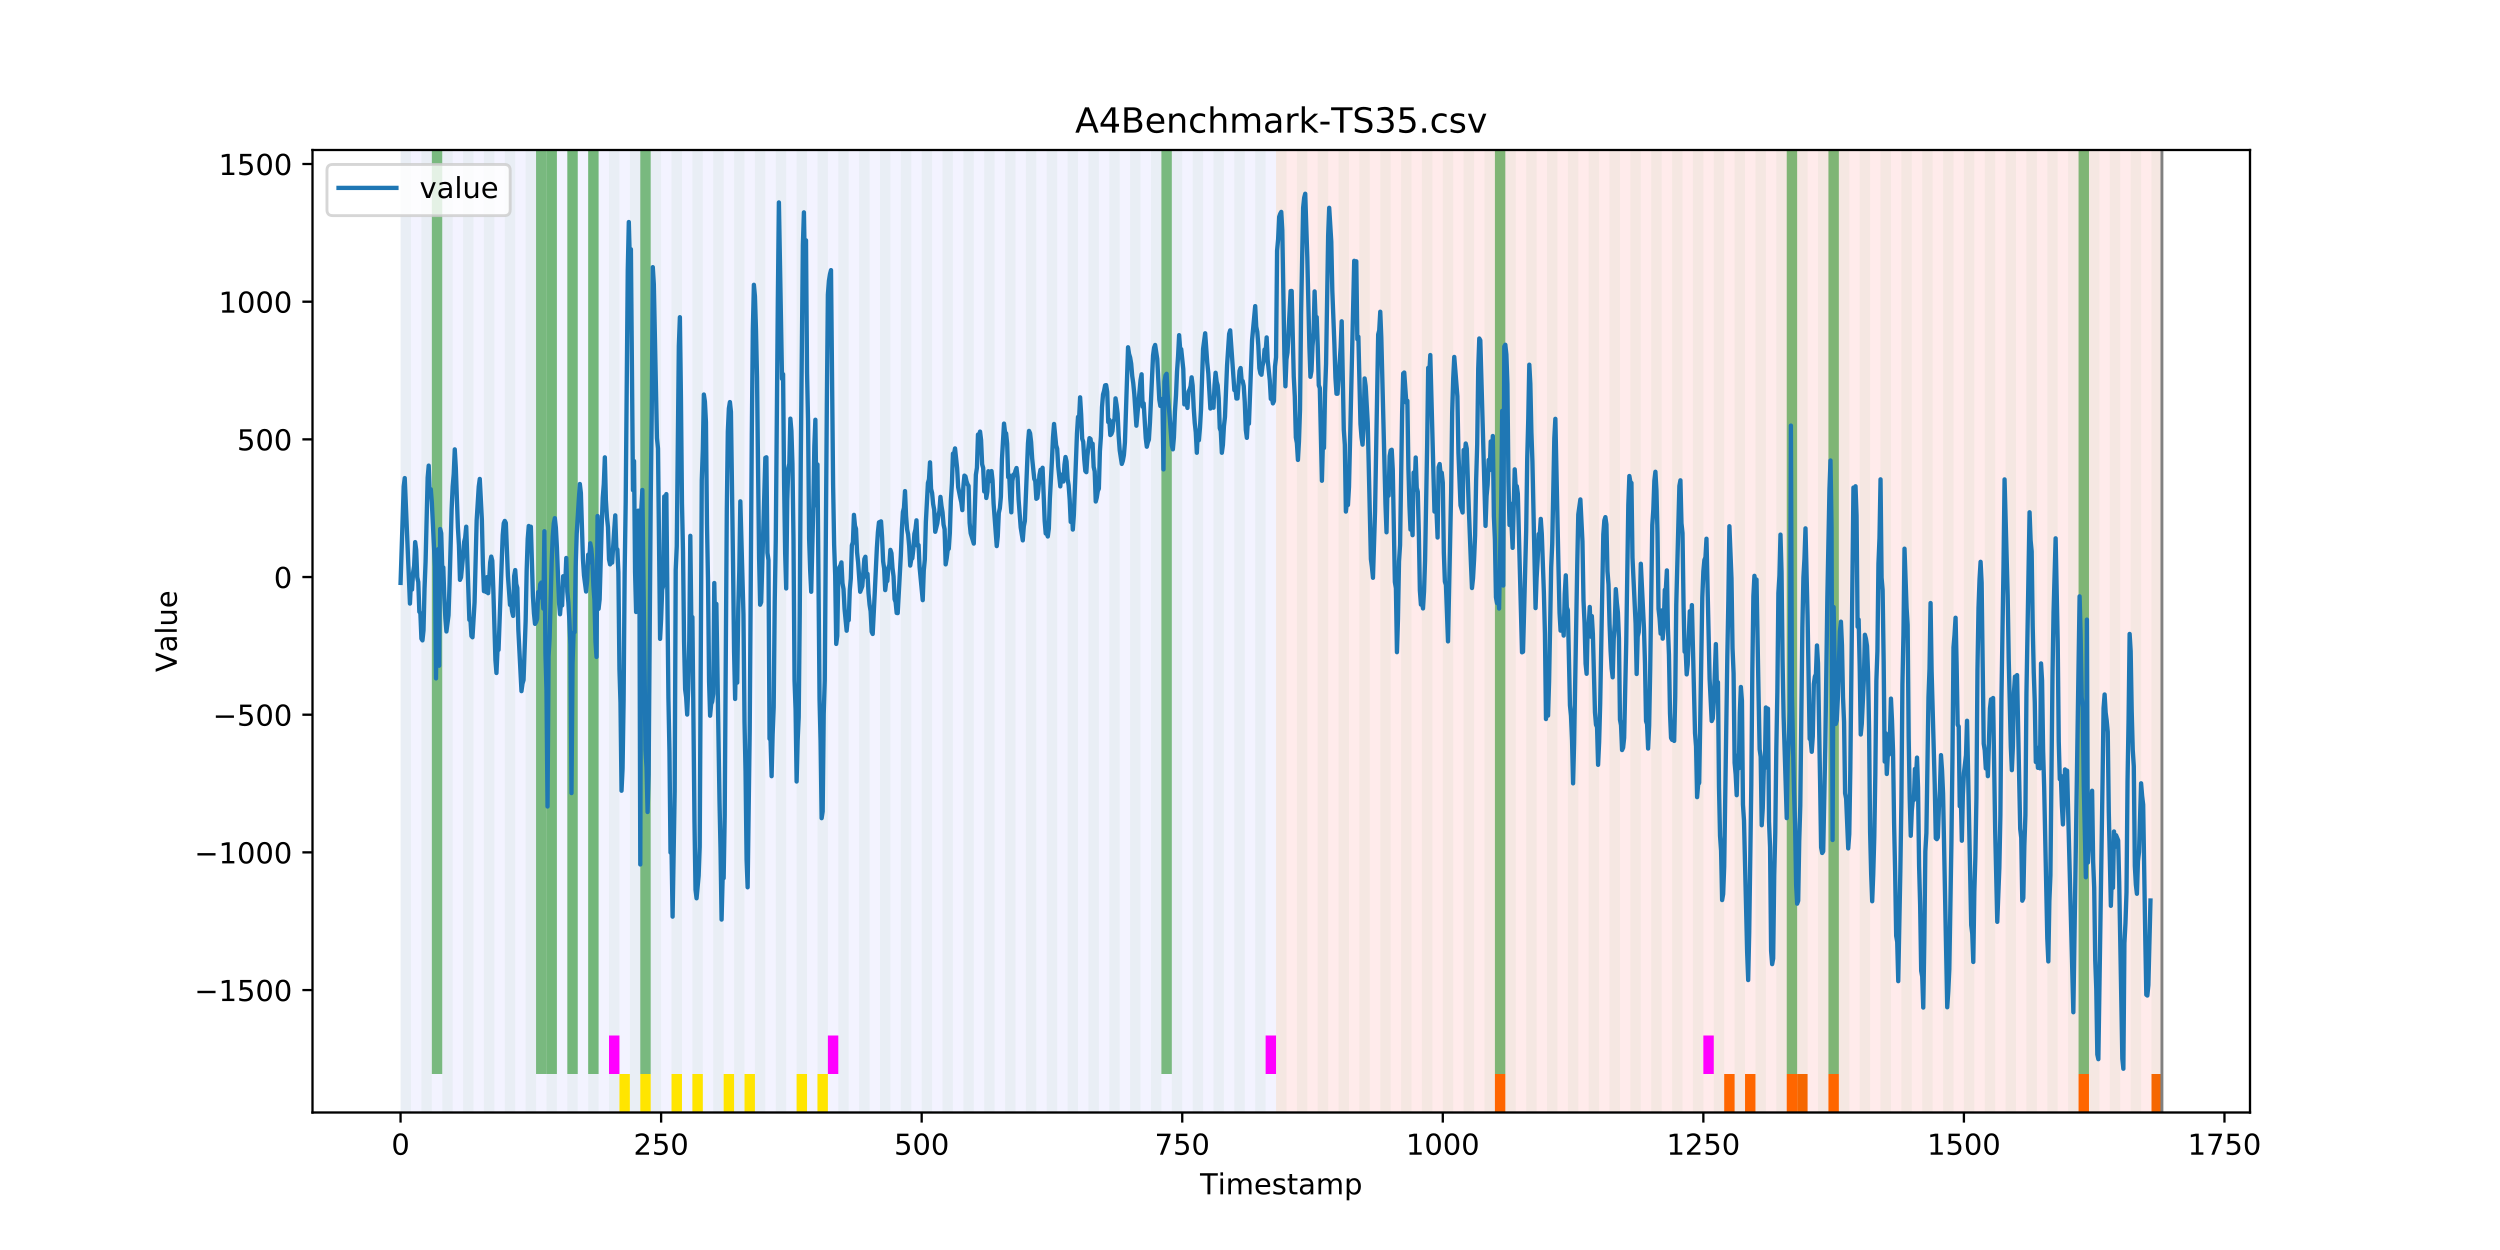 <?xml version="1.0" encoding="utf-8" standalone="no"?>
<!DOCTYPE svg PUBLIC "-//W3C//DTD SVG 1.1//EN"
  "http://www.w3.org/Graphics/SVG/1.1/DTD/svg11.dtd">
<!-- Created with matplotlib (https://matplotlib.org/) -->
<svg height="432pt" version="1.1" viewBox="0 0 864 432" width="864pt" xmlns="http://www.w3.org/2000/svg" xmlns:xlink="http://www.w3.org/1999/xlink">
 <defs>
  <style type="text/css">
*{stroke-linecap:butt;stroke-linejoin:round;}
  </style>
 </defs>
 <g id="figure_1">
  <g id="patch_1">
   <path d="M 0 432 
L 864 432 
L 864 0 
L 0 0 
z
" style="fill:#ffffff;"/>
  </g>
  <g id="axes_1">
   <g id="patch_2">
    <path d="M 108 384.48 
L 777.6 384.48 
L 777.6 51.84 
L 108 51.84 
z
" style="fill:#ffffff;"/>
   </g>
   <g id="patch_3">
    <path clip-path="url(#p4ed097215a)" d="M 138.436 384.48 
L 138.436 51.84 
L 440.999 51.84 
L 440.999 384.48 
z
" style="fill:#0000ff;opacity:0.05;"/>
   </g>
   <g id="patch_4">
    <path clip-path="url(#p4ed097215a)" d="M 440.999 384.48 
L 440.999 51.84 
L 747.164 51.84 
L 747.164 384.48 
z
" style="fill:#ff0000;opacity:0.08;"/>
   </g>
   <g id="patch_5">
    <path clip-path="url(#p4ed097215a)" d="M 138.436 384.48 
L 138.436 51.84 
L 142.038 51.84 
L 142.038 384.48 
z
" style="fill:#008000;opacity:0.04;"/>
   </g>
   <g id="patch_6">
    <path clip-path="url(#p4ed097215a)" d="M 145.64 384.48 
L 145.64 51.84 
L 149.242 51.84 
L 149.242 384.48 
z
" style="fill:#008000;opacity:0.04;"/>
   </g>
   <g id="patch_7">
    <path clip-path="url(#p4ed097215a)" d="M 149.242 371.174 
L 149.242 51.84 
L 152.844 51.84 
L 152.844 371.174 
z
" style="fill:#008000;opacity:0.5;"/>
   </g>
   <g id="patch_8">
    <path clip-path="url(#p4ed097215a)" d="M 152.844 384.48 
L 152.844 51.84 
L 156.446 51.84 
L 156.446 384.48 
z
" style="fill:#008000;opacity:0.04;"/>
   </g>
   <g id="patch_9">
    <path clip-path="url(#p4ed097215a)" d="M 160.048 384.48 
L 160.048 51.84 
L 163.65 51.84 
L 163.65 384.48 
z
" style="fill:#008000;opacity:0.04;"/>
   </g>
   <g id="patch_10">
    <path clip-path="url(#p4ed097215a)" d="M 167.252 384.48 
L 167.252 51.84 
L 170.854 51.84 
L 170.854 384.48 
z
" style="fill:#008000;opacity:0.04;"/>
   </g>
   <g id="patch_11">
    <path clip-path="url(#p4ed097215a)" d="M 174.456 384.48 
L 174.456 51.84 
L 178.058 51.84 
L 178.058 384.48 
z
" style="fill:#008000;opacity:0.04;"/>
   </g>
   <g id="patch_12">
    <path clip-path="url(#p4ed097215a)" d="M 181.66 384.48 
L 181.66 51.84 
L 185.262 51.84 
L 185.262 384.48 
z
" style="fill:#008000;opacity:0.04;"/>
   </g>
   <g id="patch_13">
    <path clip-path="url(#p4ed097215a)" d="M 185.262 371.174 
L 185.262 51.84 
L 188.863 51.84 
L 188.863 371.174 
z
" style="fill:#008000;opacity:0.5;"/>
   </g>
   <g id="patch_14">
    <path clip-path="url(#p4ed097215a)" d="M 188.863 384.48 
L 188.863 51.84 
L 192.465 51.84 
L 192.465 384.48 
z
" style="fill:#008000;opacity:0.04;"/>
   </g>
   <g id="patch_15">
    <path clip-path="url(#p4ed097215a)" d="M 188.863 371.174 
L 188.863 51.84 
L 192.465 51.84 
L 192.465 371.174 
z
" style="fill:#008000;opacity:0.5;"/>
   </g>
   <g id="patch_16">
    <path clip-path="url(#p4ed097215a)" d="M 196.067 384.48 
L 196.067 51.84 
L 199.669 51.84 
L 199.669 384.48 
z
" style="fill:#008000;opacity:0.04;"/>
   </g>
   <g id="patch_17">
    <path clip-path="url(#p4ed097215a)" d="M 196.067 371.174 
L 196.067 51.84 
L 199.669 51.84 
L 199.669 371.174 
z
" style="fill:#008000;opacity:0.5;"/>
   </g>
   <g id="patch_18">
    <path clip-path="url(#p4ed097215a)" d="M 203.271 384.48 
L 203.271 51.84 
L 206.873 51.84 
L 206.873 384.48 
z
" style="fill:#008000;opacity:0.04;"/>
   </g>
   <g id="patch_19">
    <path clip-path="url(#p4ed097215a)" d="M 203.271 371.174 
L 203.271 51.84 
L 206.873 51.84 
L 206.873 371.174 
z
" style="fill:#008000;opacity:0.5;"/>
   </g>
   <g id="patch_20">
    <path clip-path="url(#p4ed097215a)" d="M 210.475 384.48 
L 210.475 51.84 
L 214.077 51.84 
L 214.077 384.48 
z
" style="fill:#008000;opacity:0.04;"/>
   </g>
   <g id="patch_21">
    <path clip-path="url(#p4ed097215a)" d="M 210.475 371.174 
L 210.475 357.869 
L 214.077 357.869 
L 214.077 371.174 
z
" style="fill:#ff00ff;"/>
   </g>
   <g id="patch_22">
    <path clip-path="url(#p4ed097215a)" d="M 214.077 384.48 
L 214.077 371.174 
L 217.679 371.174 
L 217.679 384.48 
z
" style="fill:#ffe500;"/>
   </g>
   <g id="patch_23">
    <path clip-path="url(#p4ed097215a)" d="M 516.64 384.48 
L 516.64 371.174 
L 520.242 371.174 
L 520.242 384.48 
z
" style="fill:#ff6600;"/>
   </g>
   <g id="patch_24">
    <path clip-path="url(#p4ed097215a)" d="M 217.679 384.48 
L 217.679 51.84 
L 221.281 51.84 
L 221.281 384.48 
z
" style="fill:#008000;opacity:0.04;"/>
   </g>
   <g id="patch_25">
    <path clip-path="url(#p4ed097215a)" d="M 221.281 371.174 
L 221.281 51.84 
L 224.883 51.84 
L 224.883 371.174 
z
" style="fill:#008000;opacity:0.5;"/>
   </g>
   <g id="patch_26">
    <path clip-path="url(#p4ed097215a)" d="M 221.281 384.48 
L 221.281 371.174 
L 224.883 371.174 
L 224.883 384.48 
z
" style="fill:#ffe500;"/>
   </g>
   <g id="patch_27">
    <path clip-path="url(#p4ed097215a)" d="M 224.883 384.48 
L 224.883 51.84 
L 228.485 51.84 
L 228.485 384.48 
z
" style="fill:#008000;opacity:0.04;"/>
   </g>
   <g id="patch_28">
    <path clip-path="url(#p4ed097215a)" d="M 232.087 384.48 
L 232.087 51.84 
L 235.689 51.84 
L 235.689 384.48 
z
" style="fill:#008000;opacity:0.04;"/>
   </g>
   <g id="patch_29">
    <path clip-path="url(#p4ed097215a)" d="M 232.087 384.48 
L 232.087 371.174 
L 235.689 371.174 
L 235.689 384.48 
z
" style="fill:#ffe500;"/>
   </g>
   <g id="patch_30">
    <path clip-path="url(#p4ed097215a)" d="M 239.291 384.48 
L 239.291 51.84 
L 242.893 51.84 
L 242.893 384.48 
z
" style="fill:#008000;opacity:0.04;"/>
   </g>
   <g id="patch_31">
    <path clip-path="url(#p4ed097215a)" d="M 239.291 384.48 
L 239.291 371.174 
L 242.893 371.174 
L 242.893 384.48 
z
" style="fill:#ffe500;"/>
   </g>
   <g id="patch_32">
    <path clip-path="url(#p4ed097215a)" d="M 246.494 384.48 
L 246.494 51.84 
L 250.096 51.84 
L 250.096 384.48 
z
" style="fill:#008000;opacity:0.04;"/>
   </g>
   <g id="patch_33">
    <path clip-path="url(#p4ed097215a)" d="M 250.096 384.48 
L 250.096 371.174 
L 253.698 371.174 
L 253.698 384.48 
z
" style="fill:#ffe500;"/>
   </g>
   <g id="patch_34">
    <path clip-path="url(#p4ed097215a)" d="M 253.698 384.48 
L 253.698 51.84 
L 257.3 51.84 
L 257.3 384.48 
z
" style="fill:#008000;opacity:0.04;"/>
   </g>
   <g id="patch_35">
    <path clip-path="url(#p4ed097215a)" d="M 257.3 384.48 
L 257.3 371.174 
L 260.902 371.174 
L 260.902 384.48 
z
" style="fill:#ffe500;"/>
   </g>
   <g id="patch_36">
    <path clip-path="url(#p4ed097215a)" d="M 260.902 384.48 
L 260.902 51.84 
L 264.504 51.84 
L 264.504 384.48 
z
" style="fill:#008000;opacity:0.04;"/>
   </g>
   <g id="patch_37">
    <path clip-path="url(#p4ed097215a)" d="M 268.106 384.48 
L 268.106 51.84 
L 271.708 51.84 
L 271.708 384.48 
z
" style="fill:#008000;opacity:0.04;"/>
   </g>
   <g id="patch_38">
    <path clip-path="url(#p4ed097215a)" d="M 275.31 384.48 
L 275.31 51.84 
L 278.912 51.84 
L 278.912 384.48 
z
" style="fill:#008000;opacity:0.04;"/>
   </g>
   <g id="patch_39">
    <path clip-path="url(#p4ed097215a)" d="M 275.31 384.48 
L 275.31 371.174 
L 278.912 371.174 
L 278.912 384.48 
z
" style="fill:#ffe500;"/>
   </g>
   <g id="patch_40">
    <path clip-path="url(#p4ed097215a)" d="M 282.514 384.48 
L 282.514 51.84 
L 286.116 51.84 
L 286.116 384.48 
z
" style="fill:#008000;opacity:0.04;"/>
   </g>
   <g id="patch_41">
    <path clip-path="url(#p4ed097215a)" d="M 282.514 384.48 
L 282.514 371.174 
L 286.116 371.174 
L 286.116 384.48 
z
" style="fill:#ffe500;"/>
   </g>
   <g id="patch_42">
    <path clip-path="url(#p4ed097215a)" d="M 286.116 371.174 
L 286.116 357.869 
L 289.718 357.869 
L 289.718 371.174 
z
" style="fill:#ff00ff;"/>
   </g>
   <g id="patch_43">
    <path clip-path="url(#p4ed097215a)" d="M 289.718 384.48 
L 289.718 51.84 
L 293.32 51.84 
L 293.32 384.48 
z
" style="fill:#008000;opacity:0.04;"/>
   </g>
   <g id="patch_44">
    <path clip-path="url(#p4ed097215a)" d="M 595.882 384.48 
L 595.882 371.174 
L 599.484 371.174 
L 599.484 384.48 
z
" style="fill:#ff6600;"/>
   </g>
   <g id="patch_45">
    <path clip-path="url(#p4ed097215a)" d="M 296.922 384.48 
L 296.922 51.84 
L 300.524 51.84 
L 300.524 384.48 
z
" style="fill:#008000;opacity:0.04;"/>
   </g>
   <g id="patch_46">
    <path clip-path="url(#p4ed097215a)" d="M 603.086 384.48 
L 603.086 371.174 
L 606.688 371.174 
L 606.688 384.48 
z
" style="fill:#ff6600;"/>
   </g>
   <g id="patch_47">
    <path clip-path="url(#p4ed097215a)" d="M 304.125 384.48 
L 304.125 51.84 
L 307.727 51.84 
L 307.727 384.48 
z
" style="fill:#008000;opacity:0.04;"/>
   </g>
   <g id="patch_48">
    <path clip-path="url(#p4ed097215a)" d="M 311.329 384.48 
L 311.329 51.84 
L 314.931 51.84 
L 314.931 384.48 
z
" style="fill:#008000;opacity:0.04;"/>
   </g>
   <g id="patch_49">
    <path clip-path="url(#p4ed097215a)" d="M 617.494 384.48 
L 617.494 371.174 
L 621.096 371.174 
L 621.096 384.48 
z
" style="fill:#ff6600;"/>
   </g>
   <g id="patch_50">
    <path clip-path="url(#p4ed097215a)" d="M 318.533 384.48 
L 318.533 51.84 
L 322.135 51.84 
L 322.135 384.48 
z
" style="fill:#008000;opacity:0.04;"/>
   </g>
   <g id="patch_51">
    <path clip-path="url(#p4ed097215a)" d="M 621.096 384.48 
L 621.096 371.174 
L 624.698 371.174 
L 624.698 384.48 
z
" style="fill:#ff6600;"/>
   </g>
   <g id="patch_52">
    <path clip-path="url(#p4ed097215a)" d="M 325.737 384.48 
L 325.737 51.84 
L 329.339 51.84 
L 329.339 384.48 
z
" style="fill:#008000;opacity:0.04;"/>
   </g>
   <g id="patch_53">
    <path clip-path="url(#p4ed097215a)" d="M 631.902 384.48 
L 631.902 371.174 
L 635.504 371.174 
L 635.504 384.48 
z
" style="fill:#ff6600;"/>
   </g>
   <g id="patch_54">
    <path clip-path="url(#p4ed097215a)" d="M 332.941 384.48 
L 332.941 51.84 
L 336.543 51.84 
L 336.543 384.48 
z
" style="fill:#008000;opacity:0.04;"/>
   </g>
   <g id="patch_55">
    <path clip-path="url(#p4ed097215a)" d="M 340.145 384.48 
L 340.145 51.84 
L 343.747 51.84 
L 343.747 384.48 
z
" style="fill:#008000;opacity:0.04;"/>
   </g>
   <g id="patch_56">
    <path clip-path="url(#p4ed097215a)" d="M 347.349 384.48 
L 347.349 51.84 
L 350.951 51.84 
L 350.951 384.48 
z
" style="fill:#008000;opacity:0.04;"/>
   </g>
   <g id="patch_57">
    <path clip-path="url(#p4ed097215a)" d="M 354.553 384.48 
L 354.553 51.84 
L 358.154 51.84 
L 358.154 384.48 
z
" style="fill:#008000;opacity:0.04;"/>
   </g>
   <g id="patch_58">
    <path clip-path="url(#p4ed097215a)" d="M 361.756 384.48 
L 361.756 51.84 
L 365.358 51.84 
L 365.358 384.48 
z
" style="fill:#008000;opacity:0.04;"/>
   </g>
   <g id="patch_59">
    <path clip-path="url(#p4ed097215a)" d="M 368.96 384.48 
L 368.96 51.84 
L 372.562 51.84 
L 372.562 384.48 
z
" style="fill:#008000;opacity:0.04;"/>
   </g>
   <g id="patch_60">
    <path clip-path="url(#p4ed097215a)" d="M 376.164 384.48 
L 376.164 51.84 
L 379.766 51.84 
L 379.766 384.48 
z
" style="fill:#008000;opacity:0.04;"/>
   </g>
   <g id="patch_61">
    <path clip-path="url(#p4ed097215a)" d="M 383.368 384.48 
L 383.368 51.84 
L 386.97 51.84 
L 386.97 384.48 
z
" style="fill:#008000;opacity:0.04;"/>
   </g>
   <g id="patch_62">
    <path clip-path="url(#p4ed097215a)" d="M 390.572 384.48 
L 390.572 51.84 
L 394.174 51.84 
L 394.174 384.48 
z
" style="fill:#008000;opacity:0.04;"/>
   </g>
   <g id="patch_63">
    <path clip-path="url(#p4ed097215a)" d="M 397.776 384.48 
L 397.776 51.84 
L 401.378 51.84 
L 401.378 384.48 
z
" style="fill:#008000;opacity:0.04;"/>
   </g>
   <g id="patch_64">
    <path clip-path="url(#p4ed097215a)" d="M 401.378 371.174 
L 401.378 51.84 
L 404.98 51.84 
L 404.98 371.174 
z
" style="fill:#008000;opacity:0.5;"/>
   </g>
   <g id="patch_65">
    <path clip-path="url(#p4ed097215a)" d="M 404.98 384.48 
L 404.98 51.84 
L 408.582 51.84 
L 408.582 384.48 
z
" style="fill:#008000;opacity:0.04;"/>
   </g>
   <g id="patch_66">
    <path clip-path="url(#p4ed097215a)" d="M 412.184 384.48 
L 412.184 51.84 
L 415.785 51.84 
L 415.785 384.48 
z
" style="fill:#008000;opacity:0.04;"/>
   </g>
   <g id="patch_67">
    <path clip-path="url(#p4ed097215a)" d="M 718.348 384.48 
L 718.348 371.174 
L 721.95 371.174 
L 721.95 384.48 
z
" style="fill:#ff6600;"/>
   </g>
   <g id="patch_68">
    <path clip-path="url(#p4ed097215a)" d="M 419.387 384.48 
L 419.387 51.84 
L 422.989 51.84 
L 422.989 384.48 
z
" style="fill:#008000;opacity:0.04;"/>
   </g>
   <g id="patch_69">
    <path clip-path="url(#p4ed097215a)" d="M 426.591 384.48 
L 426.591 51.84 
L 430.193 51.84 
L 430.193 384.48 
z
" style="fill:#008000;opacity:0.04;"/>
   </g>
   <g id="patch_70">
    <path clip-path="url(#p4ed097215a)" d="M 433.795 384.48 
L 433.795 51.84 
L 437.397 51.84 
L 437.397 384.48 
z
" style="fill:#008000;opacity:0.04;"/>
   </g>
   <g id="patch_71">
    <path clip-path="url(#p4ed097215a)" d="M 437.397 371.174 
L 437.397 357.869 
L 440.999 357.869 
L 440.999 371.174 
z
" style="fill:#ff00ff;"/>
   </g>
   <g id="patch_72">
    <path clip-path="url(#p4ed097215a)" d="M 440.999 384.48 
L 440.999 51.84 
L 444.601 51.84 
L 444.601 384.48 
z
" style="fill:#008000;opacity:0.04;"/>
   </g>
   <g id="patch_73">
    <path clip-path="url(#p4ed097215a)" d="M 743.562 384.48 
L 743.562 371.174 
L 747.164 371.174 
L 747.164 384.48 
z
" style="fill:#ff6600;"/>
   </g>
   <g id="patch_74">
    <path clip-path="url(#p4ed097215a)" d="M 448.203 384.48 
L 448.203 51.84 
L 451.805 51.84 
L 451.805 384.48 
z
" style="fill:#008000;opacity:0.04;"/>
   </g>
   <g id="patch_75">
    <path clip-path="url(#p4ed097215a)" d="M 455.407 384.48 
L 455.407 51.84 
L 459.009 51.84 
L 459.009 384.48 
z
" style="fill:#008000;opacity:0.04;"/>
   </g>
   <g id="patch_76">
    <path clip-path="url(#p4ed097215a)" d="M 462.611 384.48 
L 462.611 51.84 
L 466.213 51.84 
L 466.213 384.48 
z
" style="fill:#008000;opacity:0.04;"/>
   </g>
   <g id="patch_77">
    <path clip-path="url(#p4ed097215a)" d="M 469.815 384.48 
L 469.815 51.84 
L 473.416 51.84 
L 473.416 384.48 
z
" style="fill:#008000;opacity:0.04;"/>
   </g>
   <g id="patch_78">
    <path clip-path="url(#p4ed097215a)" d="M 477.018 384.48 
L 477.018 51.84 
L 480.62 51.84 
L 480.62 384.48 
z
" style="fill:#008000;opacity:0.04;"/>
   </g>
   <g id="patch_79">
    <path clip-path="url(#p4ed097215a)" d="M 484.222 384.48 
L 484.222 51.84 
L 487.824 51.84 
L 487.824 384.48 
z
" style="fill:#008000;opacity:0.04;"/>
   </g>
   <g id="patch_80">
    <path clip-path="url(#p4ed097215a)" d="M 491.426 384.48 
L 491.426 51.84 
L 495.028 51.84 
L 495.028 384.48 
z
" style="fill:#008000;opacity:0.04;"/>
   </g>
   <g id="patch_81">
    <path clip-path="url(#p4ed097215a)" d="M 498.63 384.48 
L 498.63 51.84 
L 502.232 51.84 
L 502.232 384.48 
z
" style="fill:#008000;opacity:0.04;"/>
   </g>
   <g id="patch_82">
    <path clip-path="url(#p4ed097215a)" d="M 505.834 384.48 
L 505.834 51.84 
L 509.436 51.84 
L 509.436 384.48 
z
" style="fill:#008000;opacity:0.04;"/>
   </g>
   <g id="patch_83">
    <path clip-path="url(#p4ed097215a)" d="M 513.038 384.48 
L 513.038 51.84 
L 516.64 51.84 
L 516.64 384.48 
z
" style="fill:#008000;opacity:0.04;"/>
   </g>
   <g id="patch_84">
    <path clip-path="url(#p4ed097215a)" d="M 516.64 371.174 
L 516.64 51.84 
L 520.242 51.84 
L 520.242 371.174 
z
" style="fill:#008000;opacity:0.5;"/>
   </g>
   <g id="patch_85">
    <path clip-path="url(#p4ed097215a)" d="M 520.242 384.48 
L 520.242 51.84 
L 523.844 51.84 
L 523.844 384.48 
z
" style="fill:#008000;opacity:0.04;"/>
   </g>
   <g id="patch_86">
    <path clip-path="url(#p4ed097215a)" d="M 527.446 384.48 
L 527.446 51.84 
L 531.047 51.84 
L 531.047 384.48 
z
" style="fill:#008000;opacity:0.04;"/>
   </g>
   <g id="patch_87">
    <path clip-path="url(#p4ed097215a)" d="M 534.649 384.48 
L 534.649 51.84 
L 538.251 51.84 
L 538.251 384.48 
z
" style="fill:#008000;opacity:0.04;"/>
   </g>
   <g id="patch_88">
    <path clip-path="url(#p4ed097215a)" d="M 541.853 384.48 
L 541.853 51.84 
L 545.455 51.84 
L 545.455 384.48 
z
" style="fill:#008000;opacity:0.04;"/>
   </g>
   <g id="patch_89">
    <path clip-path="url(#p4ed097215a)" d="M 549.057 384.48 
L 549.057 51.84 
L 552.659 51.84 
L 552.659 384.48 
z
" style="fill:#008000;opacity:0.04;"/>
   </g>
   <g id="patch_90">
    <path clip-path="url(#p4ed097215a)" d="M 556.261 384.48 
L 556.261 51.84 
L 559.863 51.84 
L 559.863 384.48 
z
" style="fill:#008000;opacity:0.04;"/>
   </g>
   <g id="patch_91">
    <path clip-path="url(#p4ed097215a)" d="M 563.465 384.48 
L 563.465 51.84 
L 567.067 51.84 
L 567.067 384.48 
z
" style="fill:#008000;opacity:0.04;"/>
   </g>
   <g id="patch_92">
    <path clip-path="url(#p4ed097215a)" d="M 570.669 384.48 
L 570.669 51.84 
L 574.271 51.84 
L 574.271 384.48 
z
" style="fill:#008000;opacity:0.04;"/>
   </g>
   <g id="patch_93">
    <path clip-path="url(#p4ed097215a)" d="M 577.873 384.48 
L 577.873 51.84 
L 581.475 51.84 
L 581.475 384.48 
z
" style="fill:#008000;opacity:0.04;"/>
   </g>
   <g id="patch_94">
    <path clip-path="url(#p4ed097215a)" d="M 585.076 384.48 
L 585.076 51.84 
L 588.678 51.84 
L 588.678 384.48 
z
" style="fill:#008000;opacity:0.04;"/>
   </g>
   <g id="patch_95">
    <path clip-path="url(#p4ed097215a)" d="M 588.678 371.174 
L 588.678 357.869 
L 592.28 357.869 
L 592.28 371.174 
z
" style="fill:#ff00ff;"/>
   </g>
   <g id="patch_96">
    <path clip-path="url(#p4ed097215a)" d="M 592.28 384.48 
L 592.28 51.84 
L 595.882 51.84 
L 595.882 384.48 
z
" style="fill:#008000;opacity:0.04;"/>
   </g>
   <g id="patch_97">
    <path clip-path="url(#p4ed097215a)" d="M 599.484 384.48 
L 599.484 51.84 
L 603.086 51.84 
L 603.086 384.48 
z
" style="fill:#008000;opacity:0.04;"/>
   </g>
   <g id="patch_98">
    <path clip-path="url(#p4ed097215a)" d="M 606.688 384.48 
L 606.688 51.84 
L 610.29 51.84 
L 610.29 384.48 
z
" style="fill:#008000;opacity:0.04;"/>
   </g>
   <g id="patch_99">
    <path clip-path="url(#p4ed097215a)" d="M 613.892 384.48 
L 613.892 51.84 
L 617.494 51.84 
L 617.494 384.48 
z
" style="fill:#008000;opacity:0.04;"/>
   </g>
   <g id="patch_100">
    <path clip-path="url(#p4ed097215a)" d="M 617.494 371.174 
L 617.494 51.84 
L 621.096 51.84 
L 621.096 371.174 
z
" style="fill:#008000;opacity:0.5;"/>
   </g>
   <g id="patch_101">
    <path clip-path="url(#p4ed097215a)" d="M 621.096 384.48 
L 621.096 51.84 
L 624.698 51.84 
L 624.698 384.48 
z
" style="fill:#008000;opacity:0.04;"/>
   </g>
   <g id="patch_102">
    <path clip-path="url(#p4ed097215a)" d="M 628.3 384.48 
L 628.3 51.84 
L 631.902 51.84 
L 631.902 384.48 
z
" style="fill:#008000;opacity:0.04;"/>
   </g>
   <g id="patch_103">
    <path clip-path="url(#p4ed097215a)" d="M 631.902 371.174 
L 631.902 51.84 
L 635.504 51.84 
L 635.504 371.174 
z
" style="fill:#008000;opacity:0.5;"/>
   </g>
   <g id="patch_104">
    <path clip-path="url(#p4ed097215a)" d="M 635.504 384.48 
L 635.504 51.84 
L 639.106 51.84 
L 639.106 384.48 
z
" style="fill:#008000;opacity:0.04;"/>
   </g>
   <g id="patch_105">
    <path clip-path="url(#p4ed097215a)" d="M 642.707 384.48 
L 642.707 51.84 
L 646.309 51.84 
L 646.309 384.48 
z
" style="fill:#008000;opacity:0.04;"/>
   </g>
   <g id="patch_106">
    <path clip-path="url(#p4ed097215a)" d="M 649.911 384.48 
L 649.911 51.84 
L 653.513 51.84 
L 653.513 384.48 
z
" style="fill:#008000;opacity:0.04;"/>
   </g>
   <g id="patch_107">
    <path clip-path="url(#p4ed097215a)" d="M 657.115 384.48 
L 657.115 51.84 
L 660.717 51.84 
L 660.717 384.48 
z
" style="fill:#008000;opacity:0.04;"/>
   </g>
   <g id="patch_108">
    <path clip-path="url(#p4ed097215a)" d="M 664.319 384.48 
L 664.319 51.84 
L 667.921 51.84 
L 667.921 384.48 
z
" style="fill:#008000;opacity:0.04;"/>
   </g>
   <g id="patch_109">
    <path clip-path="url(#p4ed097215a)" d="M 671.523 384.48 
L 671.523 51.84 
L 675.125 51.84 
L 675.125 384.48 
z
" style="fill:#008000;opacity:0.04;"/>
   </g>
   <g id="patch_110">
    <path clip-path="url(#p4ed097215a)" d="M 678.727 384.48 
L 678.727 51.84 
L 682.329 51.84 
L 682.329 384.48 
z
" style="fill:#008000;opacity:0.04;"/>
   </g>
   <g id="patch_111">
    <path clip-path="url(#p4ed097215a)" d="M 685.931 384.48 
L 685.931 51.84 
L 689.533 51.84 
L 689.533 384.48 
z
" style="fill:#008000;opacity:0.04;"/>
   </g>
   <g id="patch_112">
    <path clip-path="url(#p4ed097215a)" d="M 693.135 384.48 
L 693.135 51.84 
L 696.737 51.84 
L 696.737 384.48 
z
" style="fill:#008000;opacity:0.04;"/>
   </g>
   <g id="patch_113">
    <path clip-path="url(#p4ed097215a)" d="M 700.338 384.48 
L 700.338 51.84 
L 703.94 51.84 
L 703.94 384.48 
z
" style="fill:#008000;opacity:0.04;"/>
   </g>
   <g id="patch_114">
    <path clip-path="url(#p4ed097215a)" d="M 707.542 384.48 
L 707.542 51.84 
L 711.144 51.84 
L 711.144 384.48 
z
" style="fill:#008000;opacity:0.04;"/>
   </g>
   <g id="patch_115">
    <path clip-path="url(#p4ed097215a)" d="M 714.746 384.48 
L 714.746 51.84 
L 718.348 51.84 
L 718.348 384.48 
z
" style="fill:#008000;opacity:0.04;"/>
   </g>
   <g id="patch_116">
    <path clip-path="url(#p4ed097215a)" d="M 718.348 371.174 
L 718.348 51.84 
L 721.95 51.84 
L 721.95 371.174 
z
" style="fill:#008000;opacity:0.5;"/>
   </g>
   <g id="patch_117">
    <path clip-path="url(#p4ed097215a)" d="M 721.95 384.48 
L 721.95 51.84 
L 725.552 51.84 
L 725.552 384.48 
z
" style="fill:#008000;opacity:0.04;"/>
   </g>
   <g id="patch_118">
    <path clip-path="url(#p4ed097215a)" d="M 729.154 384.48 
L 729.154 51.84 
L 732.756 51.84 
L 732.756 384.48 
z
" style="fill:#008000;opacity:0.04;"/>
   </g>
   <g id="patch_119">
    <path clip-path="url(#p4ed097215a)" d="M 736.358 384.48 
L 736.358 51.84 
L 739.96 51.84 
L 739.96 384.48 
z
" style="fill:#008000;opacity:0.04;"/>
   </g>
   <g id="patch_120">
    <path clip-path="url(#p4ed097215a)" d="M 743.562 384.48 
L 743.562 51.84 
L 747.164 51.84 
L 747.164 384.48 
z
" style="fill:#008000;opacity:0.04;"/>
   </g>
   <g id="matplotlib.axis_1">
    <g id="xtick_1">
     <g id="line2d_1">
      <defs>
       <path d="M 0 0 
L 0 3.5 
" id="m64f91d3187" style="stroke:#000000;stroke-width:0.8;"/>
      </defs>
      <g>
       <use style="stroke:#000000;stroke-width:0.8;" x="138.436" xlink:href="#m64f91d3187" y="384.48"/>
      </g>
     </g>
     <g id="text_1">
      <!-- 0 -->
      <defs>
       <path d="M 31.781 66.406 
Q 24.172 66.406 20.328 58.906 
Q 16.5 51.422 16.5 36.375 
Q 16.5 21.391 20.328 13.891 
Q 24.172 6.391 31.781 6.391 
Q 39.453 6.391 43.281 13.891 
Q 47.125 21.391 47.125 36.375 
Q 47.125 51.422 43.281 58.906 
Q 39.453 66.406 31.781 66.406 
z
M 31.781 74.219 
Q 44.047 74.219 50.516 64.516 
Q 56.984 54.828 56.984 36.375 
Q 56.984 17.969 50.516 8.266 
Q 44.047 -1.422 31.781 -1.422 
Q 19.531 -1.422 13.062 8.266 
Q 6.594 17.969 6.594 36.375 
Q 6.594 54.828 13.062 64.516 
Q 19.531 74.219 31.781 74.219 
z
" id="DejaVuSans-48"/>
      </defs>
      <g transform="translate(135.255 399.078)scale(0.1 -0.1)">
       <use xlink:href="#DejaVuSans-48"/>
      </g>
     </g>
    </g>
    <g id="xtick_2">
     <g id="line2d_2">
      <g>
       <use style="stroke:#000000;stroke-width:0.8;" x="228.485" xlink:href="#m64f91d3187" y="384.48"/>
      </g>
     </g>
     <g id="text_2">
      <!-- 250 -->
      <defs>
       <path d="M 19.188 8.297 
L 53.609 8.297 
L 53.609 0 
L 7.328 0 
L 7.328 8.297 
Q 12.938 14.109 22.625 23.891 
Q 32.328 33.688 34.812 36.531 
Q 39.547 41.844 41.422 45.531 
Q 43.312 49.219 43.312 52.781 
Q 43.312 58.594 39.234 62.25 
Q 35.156 65.922 28.609 65.922 
Q 23.969 65.922 18.812 64.312 
Q 13.672 62.703 7.812 59.422 
L 7.812 69.391 
Q 13.766 71.781 18.938 73 
Q 24.125 74.219 28.422 74.219 
Q 39.75 74.219 46.484 68.547 
Q 53.219 62.891 53.219 53.422 
Q 53.219 48.922 51.531 44.891 
Q 49.859 40.875 45.406 35.406 
Q 44.188 33.984 37.641 27.219 
Q 31.109 20.453 19.188 8.297 
z
" id="DejaVuSans-50"/>
       <path d="M 10.797 72.906 
L 49.516 72.906 
L 49.516 64.594 
L 19.828 64.594 
L 19.828 46.734 
Q 21.969 47.469 24.109 47.828 
Q 26.266 48.188 28.422 48.188 
Q 40.625 48.188 47.75 41.5 
Q 54.891 34.812 54.891 23.391 
Q 54.891 11.625 47.562 5.094 
Q 40.234 -1.422 26.906 -1.422 
Q 22.312 -1.422 17.547 -0.641 
Q 12.797 0.141 7.719 1.703 
L 7.719 11.625 
Q 12.109 9.234 16.797 8.062 
Q 21.484 6.891 26.703 6.891 
Q 35.156 6.891 40.078 11.328 
Q 45.016 15.766 45.016 23.391 
Q 45.016 31 40.078 35.438 
Q 35.156 39.891 26.703 39.891 
Q 22.75 39.891 18.812 39.016 
Q 14.891 38.141 10.797 36.281 
z
" id="DejaVuSans-53"/>
      </defs>
      <g transform="translate(218.941 399.078)scale(0.1 -0.1)">
       <use xlink:href="#DejaVuSans-50"/>
       <use x="63.623" xlink:href="#DejaVuSans-53"/>
       <use x="127.246" xlink:href="#DejaVuSans-48"/>
      </g>
     </g>
    </g>
    <g id="xtick_3">
     <g id="line2d_3">
      <g>
       <use style="stroke:#000000;stroke-width:0.8;" x="318.533" xlink:href="#m64f91d3187" y="384.48"/>
      </g>
     </g>
     <g id="text_3">
      <!-- 500 -->
      <g transform="translate(308.989 399.078)scale(0.1 -0.1)">
       <use xlink:href="#DejaVuSans-53"/>
       <use x="63.623" xlink:href="#DejaVuSans-48"/>
       <use x="127.246" xlink:href="#DejaVuSans-48"/>
      </g>
     </g>
    </g>
    <g id="xtick_4">
     <g id="line2d_4">
      <g>
       <use style="stroke:#000000;stroke-width:0.8;" x="408.582" xlink:href="#m64f91d3187" y="384.48"/>
      </g>
     </g>
     <g id="text_4">
      <!-- 750 -->
      <defs>
       <path d="M 8.203 72.906 
L 55.078 72.906 
L 55.078 68.703 
L 28.609 0 
L 18.312 0 
L 43.219 64.594 
L 8.203 64.594 
z
" id="DejaVuSans-55"/>
      </defs>
      <g transform="translate(399.038 399.078)scale(0.1 -0.1)">
       <use xlink:href="#DejaVuSans-55"/>
       <use x="63.623" xlink:href="#DejaVuSans-53"/>
       <use x="127.246" xlink:href="#DejaVuSans-48"/>
      </g>
     </g>
    </g>
    <g id="xtick_5">
     <g id="line2d_5">
      <g>
       <use style="stroke:#000000;stroke-width:0.8;" x="498.63" xlink:href="#m64f91d3187" y="384.48"/>
      </g>
     </g>
     <g id="text_5">
      <!-- 1000 -->
      <defs>
       <path d="M 12.406 8.297 
L 28.516 8.297 
L 28.516 63.922 
L 10.984 60.406 
L 10.984 69.391 
L 28.422 72.906 
L 38.281 72.906 
L 38.281 8.297 
L 54.391 8.297 
L 54.391 0 
L 12.406 0 
z
" id="DejaVuSans-49"/>
      </defs>
      <g transform="translate(485.905 399.078)scale(0.1 -0.1)">
       <use xlink:href="#DejaVuSans-49"/>
       <use x="63.623" xlink:href="#DejaVuSans-48"/>
       <use x="127.246" xlink:href="#DejaVuSans-48"/>
       <use x="190.869" xlink:href="#DejaVuSans-48"/>
      </g>
     </g>
    </g>
    <g id="xtick_6">
     <g id="line2d_6">
      <g>
       <use style="stroke:#000000;stroke-width:0.8;" x="588.678" xlink:href="#m64f91d3187" y="384.48"/>
      </g>
     </g>
     <g id="text_6">
      <!-- 1250 -->
      <g transform="translate(575.953 399.078)scale(0.1 -0.1)">
       <use xlink:href="#DejaVuSans-49"/>
       <use x="63.623" xlink:href="#DejaVuSans-50"/>
       <use x="127.246" xlink:href="#DejaVuSans-53"/>
       <use x="190.869" xlink:href="#DejaVuSans-48"/>
      </g>
     </g>
    </g>
    <g id="xtick_7">
     <g id="line2d_7">
      <g>
       <use style="stroke:#000000;stroke-width:0.8;" x="678.727" xlink:href="#m64f91d3187" y="384.48"/>
      </g>
     </g>
     <g id="text_7">
      <!-- 1500 -->
      <g transform="translate(666.002 399.078)scale(0.1 -0.1)">
       <use xlink:href="#DejaVuSans-49"/>
       <use x="63.623" xlink:href="#DejaVuSans-53"/>
       <use x="127.246" xlink:href="#DejaVuSans-48"/>
       <use x="190.869" xlink:href="#DejaVuSans-48"/>
      </g>
     </g>
    </g>
    <g id="xtick_8">
     <g id="line2d_8">
      <g>
       <use style="stroke:#000000;stroke-width:0.8;" x="768.775" xlink:href="#m64f91d3187" y="384.48"/>
      </g>
     </g>
     <g id="text_8">
      <!-- 1750 -->
      <g transform="translate(756.05 399.078)scale(0.1 -0.1)">
       <use xlink:href="#DejaVuSans-49"/>
       <use x="63.623" xlink:href="#DejaVuSans-55"/>
       <use x="127.246" xlink:href="#DejaVuSans-53"/>
       <use x="190.869" xlink:href="#DejaVuSans-48"/>
      </g>
     </g>
    </g>
    <g id="text_9">
     <!-- Timestamp -->
     <defs>
      <path d="M -0.297 72.906 
L 61.375 72.906 
L 61.375 64.594 
L 35.5 64.594 
L 35.5 0 
L 25.594 0 
L 25.594 64.594 
L -0.297 64.594 
z
" id="DejaVuSans-84"/>
      <path d="M 9.422 54.688 
L 18.406 54.688 
L 18.406 0 
L 9.422 0 
z
M 9.422 75.984 
L 18.406 75.984 
L 18.406 64.594 
L 9.422 64.594 
z
" id="DejaVuSans-105"/>
      <path d="M 52 44.188 
Q 55.375 50.25 60.062 53.125 
Q 64.75 56 71.094 56 
Q 79.641 56 84.281 50.016 
Q 88.922 44.047 88.922 33.016 
L 88.922 0 
L 79.891 0 
L 79.891 32.719 
Q 79.891 40.578 77.094 44.375 
Q 74.312 48.188 68.609 48.188 
Q 61.625 48.188 57.562 43.547 
Q 53.516 38.922 53.516 30.906 
L 53.516 0 
L 44.484 0 
L 44.484 32.719 
Q 44.484 40.625 41.703 44.406 
Q 38.922 48.188 33.109 48.188 
Q 26.219 48.188 22.156 43.531 
Q 18.109 38.875 18.109 30.906 
L 18.109 0 
L 9.078 0 
L 9.078 54.688 
L 18.109 54.688 
L 18.109 46.188 
Q 21.188 51.219 25.484 53.609 
Q 29.781 56 35.688 56 
Q 41.656 56 45.828 52.969 
Q 50 49.953 52 44.188 
z
" id="DejaVuSans-109"/>
      <path d="M 56.203 29.594 
L 56.203 25.203 
L 14.891 25.203 
Q 15.484 15.922 20.484 11.062 
Q 25.484 6.203 34.422 6.203 
Q 39.594 6.203 44.453 7.469 
Q 49.312 8.734 54.109 11.281 
L 54.109 2.781 
Q 49.266 0.734 44.188 -0.344 
Q 39.109 -1.422 33.891 -1.422 
Q 20.797 -1.422 13.156 6.188 
Q 5.516 13.812 5.516 26.812 
Q 5.516 40.234 12.766 48.109 
Q 20.016 56 32.328 56 
Q 43.359 56 49.781 48.891 
Q 56.203 41.797 56.203 29.594 
z
M 47.219 32.234 
Q 47.125 39.594 43.094 43.984 
Q 39.062 48.391 32.422 48.391 
Q 24.906 48.391 20.391 44.141 
Q 15.875 39.891 15.188 32.172 
z
" id="DejaVuSans-101"/>
      <path d="M 44.281 53.078 
L 44.281 44.578 
Q 40.484 46.531 36.375 47.5 
Q 32.281 48.484 27.875 48.484 
Q 21.188 48.484 17.844 46.438 
Q 14.5 44.391 14.5 40.281 
Q 14.5 37.156 16.891 35.375 
Q 19.281 33.594 26.516 31.984 
L 29.594 31.297 
Q 39.156 29.25 43.188 25.516 
Q 47.219 21.781 47.219 15.094 
Q 47.219 7.469 41.188 3.016 
Q 35.156 -1.422 24.609 -1.422 
Q 20.219 -1.422 15.453 -0.562 
Q 10.688 0.297 5.422 2 
L 5.422 11.281 
Q 10.406 8.688 15.234 7.391 
Q 20.062 6.109 24.812 6.109 
Q 31.156 6.109 34.562 8.281 
Q 37.984 10.453 37.984 14.406 
Q 37.984 18.062 35.516 20.016 
Q 33.062 21.969 24.703 23.781 
L 21.578 24.516 
Q 13.234 26.266 9.516 29.906 
Q 5.812 33.547 5.812 39.891 
Q 5.812 47.609 11.281 51.797 
Q 16.75 56 26.812 56 
Q 31.781 56 36.172 55.266 
Q 40.578 54.547 44.281 53.078 
z
" id="DejaVuSans-115"/>
      <path d="M 18.312 70.219 
L 18.312 54.688 
L 36.812 54.688 
L 36.812 47.703 
L 18.312 47.703 
L 18.312 18.016 
Q 18.312 11.328 20.141 9.422 
Q 21.969 7.516 27.594 7.516 
L 36.812 7.516 
L 36.812 0 
L 27.594 0 
Q 17.188 0 13.234 3.875 
Q 9.281 7.766 9.281 18.016 
L 9.281 47.703 
L 2.688 47.703 
L 2.688 54.688 
L 9.281 54.688 
L 9.281 70.219 
z
" id="DejaVuSans-116"/>
      <path d="M 34.281 27.484 
Q 23.391 27.484 19.188 25 
Q 14.984 22.516 14.984 16.5 
Q 14.984 11.719 18.141 8.906 
Q 21.297 6.109 26.703 6.109 
Q 34.188 6.109 38.703 11.406 
Q 43.219 16.703 43.219 25.484 
L 43.219 27.484 
z
M 52.203 31.203 
L 52.203 0 
L 43.219 0 
L 43.219 8.297 
Q 40.141 3.328 35.547 0.953 
Q 30.953 -1.422 24.312 -1.422 
Q 15.922 -1.422 10.953 3.297 
Q 6 8.016 6 15.922 
Q 6 25.141 12.172 29.828 
Q 18.359 34.516 30.609 34.516 
L 43.219 34.516 
L 43.219 35.406 
Q 43.219 41.609 39.141 45 
Q 35.062 48.391 27.688 48.391 
Q 23 48.391 18.547 47.266 
Q 14.109 46.141 10.016 43.891 
L 10.016 52.203 
Q 14.938 54.109 19.578 55.047 
Q 24.219 56 28.609 56 
Q 40.484 56 46.344 49.844 
Q 52.203 43.703 52.203 31.203 
z
" id="DejaVuSans-97"/>
      <path d="M 18.109 8.203 
L 18.109 -20.797 
L 9.078 -20.797 
L 9.078 54.688 
L 18.109 54.688 
L 18.109 46.391 
Q 20.953 51.266 25.266 53.625 
Q 29.594 56 35.594 56 
Q 45.562 56 51.781 48.094 
Q 58.016 40.188 58.016 27.297 
Q 58.016 14.406 51.781 6.484 
Q 45.562 -1.422 35.594 -1.422 
Q 29.594 -1.422 25.266 0.953 
Q 20.953 3.328 18.109 8.203 
z
M 48.688 27.297 
Q 48.688 37.203 44.609 42.844 
Q 40.531 48.484 33.406 48.484 
Q 26.266 48.484 22.188 42.844 
Q 18.109 37.203 18.109 27.297 
Q 18.109 17.391 22.188 11.75 
Q 26.266 6.109 33.406 6.109 
Q 40.531 6.109 44.609 11.75 
Q 48.688 17.391 48.688 27.297 
z
" id="DejaVuSans-112"/>
     </defs>
     <g transform="translate(414.739 412.757)scale(0.1 -0.1)">
      <use xlink:href="#DejaVuSans-84"/>
      <use x="61.037" xlink:href="#DejaVuSans-105"/>
      <use x="88.82" xlink:href="#DejaVuSans-109"/>
      <use x="186.232" xlink:href="#DejaVuSans-101"/>
      <use x="247.756" xlink:href="#DejaVuSans-115"/>
      <use x="299.855" xlink:href="#DejaVuSans-116"/>
      <use x="339.064" xlink:href="#DejaVuSans-97"/>
      <use x="400.344" xlink:href="#DejaVuSans-109"/>
      <use x="497.756" xlink:href="#DejaVuSans-112"/>
     </g>
    </g>
   </g>
   <g id="matplotlib.axis_2">
    <g id="ytick_1">
     <g id="line2d_9">
      <defs>
       <path d="M 0 0 
L -3.5 0 
" id="md7559576c7" style="stroke:#000000;stroke-width:0.8;"/>
      </defs>
      <g>
       <use style="stroke:#000000;stroke-width:0.8;" x="108" xlink:href="#md7559576c7" y="342.166"/>
      </g>
     </g>
     <g id="text_10">
      <!-- −1500 -->
      <defs>
       <path d="M 10.594 35.5 
L 73.188 35.5 
L 73.188 27.203 
L 10.594 27.203 
z
" id="DejaVuSans-8722"/>
      </defs>
      <g transform="translate(67.17 345.965)scale(0.1 -0.1)">
       <use xlink:href="#DejaVuSans-8722"/>
       <use x="83.789" xlink:href="#DejaVuSans-49"/>
       <use x="147.412" xlink:href="#DejaVuSans-53"/>
       <use x="211.035" xlink:href="#DejaVuSans-48"/>
       <use x="274.658" xlink:href="#DejaVuSans-48"/>
      </g>
     </g>
    </g>
    <g id="ytick_2">
     <g id="line2d_10">
      <g>
       <use style="stroke:#000000;stroke-width:0.8;" x="108" xlink:href="#md7559576c7" y="294.585"/>
      </g>
     </g>
     <g id="text_11">
      <!-- −1000 -->
      <g transform="translate(67.17 298.384)scale(0.1 -0.1)">
       <use xlink:href="#DejaVuSans-8722"/>
       <use x="83.789" xlink:href="#DejaVuSans-49"/>
       <use x="147.412" xlink:href="#DejaVuSans-48"/>
       <use x="211.035" xlink:href="#DejaVuSans-48"/>
       <use x="274.658" xlink:href="#DejaVuSans-48"/>
      </g>
     </g>
    </g>
    <g id="ytick_3">
     <g id="line2d_11">
      <g>
       <use style="stroke:#000000;stroke-width:0.8;" x="108" xlink:href="#md7559576c7" y="247.003"/>
      </g>
     </g>
     <g id="text_12">
      <!-- −500 -->
      <g transform="translate(73.533 250.803)scale(0.1 -0.1)">
       <use xlink:href="#DejaVuSans-8722"/>
       <use x="83.789" xlink:href="#DejaVuSans-53"/>
       <use x="147.412" xlink:href="#DejaVuSans-48"/>
       <use x="211.035" xlink:href="#DejaVuSans-48"/>
      </g>
     </g>
    </g>
    <g id="ytick_4">
     <g id="line2d_12">
      <g>
       <use style="stroke:#000000;stroke-width:0.8;" x="108" xlink:href="#md7559576c7" y="199.422"/>
      </g>
     </g>
     <g id="text_13">
      <!-- 0 -->
      <g transform="translate(94.638 203.221)scale(0.1 -0.1)">
       <use xlink:href="#DejaVuSans-48"/>
      </g>
     </g>
    </g>
    <g id="ytick_5">
     <g id="line2d_13">
      <g>
       <use style="stroke:#000000;stroke-width:0.8;" x="108" xlink:href="#md7559576c7" y="151.841"/>
      </g>
     </g>
     <g id="text_14">
      <!-- 500 -->
      <g transform="translate(81.912 155.64)scale(0.1 -0.1)">
       <use xlink:href="#DejaVuSans-53"/>
       <use x="63.623" xlink:href="#DejaVuSans-48"/>
       <use x="127.246" xlink:href="#DejaVuSans-48"/>
      </g>
     </g>
    </g>
    <g id="ytick_6">
     <g id="line2d_14">
      <g>
       <use style="stroke:#000000;stroke-width:0.8;" x="108" xlink:href="#md7559576c7" y="104.26"/>
      </g>
     </g>
     <g id="text_15">
      <!-- 1000 -->
      <g transform="translate(75.55 108.059)scale(0.1 -0.1)">
       <use xlink:href="#DejaVuSans-49"/>
       <use x="63.623" xlink:href="#DejaVuSans-48"/>
       <use x="127.246" xlink:href="#DejaVuSans-48"/>
       <use x="190.869" xlink:href="#DejaVuSans-48"/>
      </g>
     </g>
    </g>
    <g id="ytick_7">
     <g id="line2d_15">
      <g>
       <use style="stroke:#000000;stroke-width:0.8;" x="108" xlink:href="#md7559576c7" y="56.679"/>
      </g>
     </g>
     <g id="text_16">
      <!-- 1500 -->
      <g transform="translate(75.55 60.478)scale(0.1 -0.1)">
       <use xlink:href="#DejaVuSans-49"/>
       <use x="63.623" xlink:href="#DejaVuSans-53"/>
       <use x="127.246" xlink:href="#DejaVuSans-48"/>
       <use x="190.869" xlink:href="#DejaVuSans-48"/>
      </g>
     </g>
    </g>
    <g id="text_17">
     <!-- Value -->
     <defs>
      <path d="M 28.609 0 
L 0.781 72.906 
L 11.078 72.906 
L 34.188 11.531 
L 57.328 72.906 
L 67.578 72.906 
L 39.797 0 
z
" id="DejaVuSans-86"/>
      <path d="M 9.422 75.984 
L 18.406 75.984 
L 18.406 0 
L 9.422 0 
z
" id="DejaVuSans-108"/>
      <path d="M 8.5 21.578 
L 8.5 54.688 
L 17.484 54.688 
L 17.484 21.922 
Q 17.484 14.156 20.5 10.266 
Q 23.531 6.391 29.594 6.391 
Q 36.859 6.391 41.078 11.031 
Q 45.312 15.672 45.312 23.688 
L 45.312 54.688 
L 54.297 54.688 
L 54.297 0 
L 45.312 0 
L 45.312 8.406 
Q 42.047 3.422 37.719 1 
Q 33.406 -1.422 27.688 -1.422 
Q 18.266 -1.422 13.375 4.438 
Q 8.5 10.297 8.5 21.578 
z
M 31.109 56 
z
" id="DejaVuSans-117"/>
     </defs>
     <g transform="translate(61.091 232.273)rotate(-90)scale(0.1 -0.1)">
      <use xlink:href="#DejaVuSans-86"/>
      <use x="68.299" xlink:href="#DejaVuSans-97"/>
      <use x="129.578" xlink:href="#DejaVuSans-108"/>
      <use x="157.361" xlink:href="#DejaVuSans-117"/>
      <use x="220.74" xlink:href="#DejaVuSans-101"/>
     </g>
    </g>
   </g>
   <g id="line2d_16">
    <path clip-path="url(#p4ed097215a)" d="M 138.436 201.444 
L 139.517 168.143 
L 139.877 165.229 
L 141.678 208.594 
L 142.038 200.636 
L 142.398 203.746 
L 142.759 197.929 
L 143.119 195.598 
L 143.479 187.352 
L 143.839 190.065 
L 144.199 199.506 
L 144.56 201.14 
L 144.92 211.436 
L 145.28 211.89 
L 145.64 220.731 
L 146 221.314 
L 146.361 217.846 
L 146.721 203.329 
L 147.081 194.126 
L 147.801 165.054 
L 148.162 160.914 
L 148.522 171.22 
L 148.882 169.076 
L 149.242 173.631 
L 150.323 195.916 
L 150.683 234.449 
L 151.043 200.012 
L 151.403 189.812 
L 151.764 230.073 
L 152.124 182.818 
L 152.484 184.283 
L 152.844 196.565 
L 153.204 196.088 
L 153.564 206.787 
L 153.925 213.791 
L 154.285 218.238 
L 155.005 212.647 
L 155.365 201.817 
L 156.086 176.004 
L 156.446 168.13 
L 156.806 163.822 
L 157.166 155.306 
L 157.527 161.719 
L 158.247 182.221 
L 158.607 188.408 
L 158.967 200.404 
L 159.328 199.503 
L 160.048 192.018 
L 160.408 187.298 
L 160.768 185.812 
L 161.129 182.029 
L 162.209 214.227 
L 162.569 213.899 
L 162.93 219.799 
L 163.29 220.246 
L 164.01 208.159 
L 164.731 179.846 
L 165.451 168.206 
L 165.811 165.518 
L 166.531 179.576 
L 166.892 195.13 
L 167.252 204.313 
L 167.612 203.309 
L 167.972 204.582 
L 168.332 199.456 
L 168.693 205.011 
L 169.053 200.443 
L 169.413 194.321 
L 169.773 192.357 
L 170.133 193.77 
L 170.494 203.797 
L 171.214 228.035 
L 171.574 232.587 
L 171.934 224.748 
L 172.295 224.614 
L 173.735 184.924 
L 174.096 180.84 
L 174.456 180.029 
L 174.816 180.741 
L 175.536 198.943 
L 176.257 209.047 
L 176.617 207.757 
L 176.977 211.311 
L 177.337 212.851 
L 177.697 199.056 
L 178.058 197.013 
L 178.418 201.87 
L 178.778 203.188 
L 179.138 217.714 
L 180.219 238.856 
L 180.579 236.226 
L 180.939 235.027 
L 181.66 214.648 
L 182.02 196.986 
L 182.38 186.242 
L 182.74 181.777 
L 183.1 183.371 
L 183.461 182.035 
L 184.181 206.096 
L 184.541 212.05 
L 184.901 215.608 
L 185.262 214.975 
L 185.622 213.898 
L 185.982 204.635 
L 186.342 206.565 
L 186.702 201.871 
L 187.063 201.344 
L 187.423 205.213 
L 187.783 210.32 
L 188.143 183.59 
L 188.503 225.838 
L 188.863 238.639 
L 189.224 278.722 
L 189.584 226.812 
L 189.944 220.605 
L 190.664 193.915 
L 191.025 185.427 
L 191.385 180.849 
L 191.745 179.086 
L 192.105 182.366 
L 192.465 189.21 
L 193.186 208.071 
L 193.546 212.287 
L 193.906 207.809 
L 194.266 209.25 
L 194.627 199.137 
L 194.987 200.045 
L 195.347 202.13 
L 195.707 192.836 
L 196.067 204.547 
L 196.428 208.196 
L 196.788 214.437 
L 197.148 222.805 
L 197.508 274.089 
L 197.868 229.526 
L 198.229 218.645 
L 198.589 218.464 
L 198.949 195.841 
L 199.309 184.412 
L 200.029 172.764 
L 200.39 167.269 
L 200.75 170.379 
L 201.47 193.375 
L 201.83 198.886 
L 202.551 204.434 
L 202.911 200.696 
L 203.271 191.7 
L 203.631 194.407 
L 203.992 187.759 
L 204.352 189.675 
L 204.712 193.687 
L 205.072 202.536 
L 205.432 207.382 
L 205.793 221.748 
L 206.153 227.041 
L 206.513 178.342 
L 206.873 210.409 
L 207.233 207.149 
L 207.954 181.519 
L 208.314 171.95 
L 208.674 167.295 
L 209.034 158.061 
L 209.395 172.773 
L 209.755 178.653 
L 210.115 182.158 
L 210.475 193.311 
L 210.835 195.053 
L 211.195 192.997 
L 211.556 194.449 
L 212.276 183.13 
L 212.636 178.113 
L 212.996 189.469 
L 213.357 189.893 
L 213.717 197.795 
L 214.077 231.306 
L 214.437 242.888 
L 214.797 273.28 
L 215.158 265.625 
L 215.518 242.075 
L 215.878 197.957 
L 216.238 173.655 
L 216.959 93.111 
L 217.319 76.728 
L 217.679 90.404 
L 218.039 86.136 
L 218.76 169.409 
L 219.12 159.339 
L 219.48 197.761 
L 219.84 211.511 
L 220.2 209.636 
L 220.561 176.48 
L 220.921 177.223 
L 221.281 298.76 
L 221.641 176.017 
L 222.001 169.327 
L 222.722 227.16 
L 223.082 259.313 
L 223.442 265.252 
L 223.802 280.628 
L 224.162 267.62 
L 224.883 173.324 
L 225.243 142.645 
L 225.603 92.336 
L 225.963 98.238 
L 227.044 151.405 
L 227.404 155 
L 228.125 220.792 
L 228.485 213.914 
L 228.845 203.768 
L 229.205 202.396 
L 229.565 171.575 
L 229.926 183.424 
L 230.286 170.759 
L 231.006 241.265 
L 231.366 259.986 
L 231.727 294.636 
L 232.087 294.142 
L 232.447 316.786 
L 233.167 273.516 
L 233.527 196.96 
L 233.888 188.856 
L 234.608 119.513 
L 234.968 109.63 
L 235.328 137.212 
L 235.689 173.847 
L 236.049 190.534 
L 236.409 221.598 
L 236.769 238.15 
L 237.129 240.966 
L 237.49 246.956 
L 237.85 238.105 
L 238.21 221.274 
L 238.57 185.171 
L 238.93 215.789 
L 239.291 213.267 
L 240.011 283.862 
L 240.371 307.513 
L 240.731 310.452 
L 241.452 302.675 
L 241.812 292.674 
L 242.532 165.975 
L 242.893 155.496 
L 243.253 136.345 
L 243.613 138.792 
L 243.973 145.873 
L 244.333 181.181 
L 244.693 200.931 
L 245.054 235.544 
L 245.414 247.349 
L 245.774 243.356 
L 246.134 242.492 
L 246.494 239.773 
L 246.855 201.493 
L 247.215 220.026 
L 247.575 208.713 
L 248.656 276.788 
L 249.016 293.716 
L 249.376 317.803 
L 249.736 303.659 
L 250.096 303.497 
L 250.457 281.947 
L 251.177 176.375 
L 251.537 149.101 
L 251.897 141.162 
L 252.258 138.95 
L 252.618 142.335 
L 253.338 195.004 
L 253.698 225.401 
L 254.059 241.56 
L 254.419 220.755 
L 254.779 235.92 
L 255.139 210.545 
L 255.499 197.056 
L 255.859 173.265 
L 256.94 212.349 
L 257.3 249.389 
L 257.66 266.784 
L 258.021 297.223 
L 258.381 306.651 
L 259.101 252.56 
L 259.822 150.111 
L 260.182 113.762 
L 260.542 98.425 
L 260.902 102.347 
L 261.262 113.716 
L 261.623 130.201 
L 262.343 192.97 
L 262.703 208.984 
L 263.063 208.105 
L 264.144 170.839 
L 264.504 158.222 
L 264.864 158.037 
L 265.225 191.065 
L 265.585 193.596 
L 265.945 255.298 
L 266.305 255.695 
L 266.665 268.255 
L 267.025 253.702 
L 267.386 244.547 
L 267.746 208.106 
L 268.106 186.561 
L 268.826 103.408 
L 269.187 69.964 
L 270.267 130.917 
L 270.627 129.313 
L 270.988 167.394 
L 271.348 191.25 
L 271.708 203.375 
L 272.068 173.001 
L 272.428 161.899 
L 272.789 160.233 
L 273.149 144.676 
L 273.509 148.904 
L 273.869 160.325 
L 274.229 186.228 
L 274.59 235.127 
L 274.95 245.233 
L 275.31 270.086 
L 275.67 255.855 
L 276.03 247.885 
L 276.391 212.183 
L 276.751 158.754 
L 277.471 84.628 
L 277.831 73.393 
L 278.192 94.455 
L 278.552 83.052 
L 278.912 128.746 
L 279.272 145.728 
L 279.632 186.27 
L 279.992 197.153 
L 280.353 204.517 
L 281.073 175.103 
L 281.433 154.222 
L 281.793 145.059 
L 282.154 174.661 
L 282.514 160.514 
L 283.234 241.662 
L 283.594 256.419 
L 283.955 282.76 
L 284.315 280.426 
L 284.675 246.724 
L 285.035 235.165 
L 285.756 139.601 
L 286.116 101.787 
L 286.476 97.032 
L 286.836 94.777 
L 287.196 93.356 
L 287.917 167.5 
L 288.277 188.299 
L 288.637 198.794 
L 288.997 222.541 
L 289.358 219.775 
L 289.718 198.454 
L 290.078 196.057 
L 290.438 195.502 
L 290.798 194.362 
L 291.158 201.567 
L 291.519 203.574 
L 291.879 210.458 
L 292.599 217.977 
L 292.959 214.17 
L 293.32 214.34 
L 293.68 204.008 
L 294.04 199.93 
L 294.4 188.483 
L 294.76 187.41 
L 295.121 177.934 
L 295.481 181.714 
L 295.841 182.774 
L 296.201 190.916 
L 296.561 194.33 
L 297.282 204.515 
L 298.002 202.585 
L 298.723 193.204 
L 299.083 192.416 
L 299.443 199.369 
L 299.803 198.313 
L 300.163 205.034 
L 300.524 208.987 
L 300.884 211.254 
L 301.244 218.335 
L 301.604 219.099 
L 302.324 204.645 
L 303.045 189.346 
L 303.405 183.923 
L 303.765 180.536 
L 304.486 180.184 
L 304.846 185.616 
L 305.206 193.998 
L 305.566 196.473 
L 305.926 203.941 
L 306.287 200.991 
L 306.647 200.809 
L 307.007 196.266 
L 307.367 195.157 
L 307.727 190.035 
L 308.088 191.192 
L 308.448 196.313 
L 308.808 199.194 
L 309.168 207.091 
L 309.528 208.08 
L 309.889 211.834 
L 310.249 211.888 
L 311.329 191.902 
L 311.69 182.995 
L 312.05 176.947 
L 312.41 175.496 
L 312.77 169.715 
L 313.13 178.259 
L 313.49 182.922 
L 313.851 184.727 
L 314.211 188.685 
L 314.571 195.463 
L 314.931 193.36 
L 315.291 192.955 
L 315.652 189.752 
L 316.012 184.462 
L 316.372 182.999 
L 316.732 179.826 
L 317.092 188.613 
L 317.453 188.356 
L 317.813 196.042 
L 318.893 207.413 
L 319.254 197.171 
L 319.614 193.44 
L 319.974 180.425 
L 320.694 166.9 
L 321.055 165.691 
L 321.415 159.781 
L 321.775 168.972 
L 322.135 170.398 
L 322.495 174.226 
L 322.856 176.16 
L 323.216 183.782 
L 323.936 180.852 
L 324.296 178.161 
L 324.656 176.633 
L 325.017 171.719 
L 325.377 174.873 
L 325.737 177.035 
L 326.097 181.333 
L 326.457 182.906 
L 326.818 195.047 
L 327.178 192.935 
L 327.538 190.026 
L 327.898 189.656 
L 328.258 184.246 
L 328.619 173.022 
L 328.979 167.027 
L 329.339 156.764 
L 329.699 156.921 
L 330.059 154.972 
L 330.78 161.743 
L 331.14 168.339 
L 331.86 172.014 
L 332.221 173.57 
L 332.581 176.303 
L 332.941 168.098 
L 333.301 164.374 
L 333.661 164.667 
L 334.022 166.31 
L 334.382 167.371 
L 334.742 167.914 
L 335.102 180.72 
L 335.462 184.276 
L 336.543 187.866 
L 337.263 164.096 
L 337.623 161.69 
L 337.984 150.181 
L 338.344 150.479 
L 338.704 149.159 
L 339.064 152.082 
L 339.424 160.462 
L 339.785 161.716 
L 340.145 169.842 
L 340.505 165.946 
L 340.865 172.108 
L 341.225 169.924 
L 341.586 162.855 
L 341.946 166.308 
L 342.306 163.635 
L 342.666 162.8 
L 343.026 166.056 
L 343.387 174.055 
L 344.467 188.731 
L 344.827 185.43 
L 345.188 177.255 
L 345.548 175.65 
L 345.908 171.686 
L 346.268 158.775 
L 346.988 146.395 
L 347.349 149.471 
L 347.709 149.755 
L 348.069 153.365 
L 348.429 164.907 
L 348.789 164.253 
L 349.15 172.299 
L 349.51 177.067 
L 349.87 166.216 
L 350.23 164.02 
L 350.59 164.252 
L 350.951 162.704 
L 351.311 161.744 
L 351.671 164.906 
L 352.031 172.713 
L 352.752 182.302 
L 353.472 186.758 
L 353.832 181.9 
L 354.192 180.065 
L 355.273 153.164 
L 355.633 148.922 
L 355.993 149.728 
L 356.354 152.81 
L 356.714 158.439 
L 357.434 165.486 
L 357.794 166.26 
L 358.154 172.382 
L 358.515 172.11 
L 358.875 169.203 
L 359.235 164.182 
L 359.595 162.36 
L 359.955 163.071 
L 360.316 161.66 
L 361.036 179.953 
L 361.396 184.377 
L 361.756 184.406 
L 362.117 185.41 
L 362.477 182.689 
L 362.837 172.305 
L 363.557 159.017 
L 363.918 151.09 
L 364.278 146.524 
L 364.998 153.89 
L 365.358 155.076 
L 365.719 161.204 
L 366.439 168.094 
L 366.799 164.054 
L 367.159 165.718 
L 367.52 166.407 
L 367.88 160.604 
L 368.24 157.941 
L 368.6 159.461 
L 368.96 165.527 
L 369.32 167.738 
L 369.681 172.611 
L 370.041 180.373 
L 370.401 175.228 
L 370.761 183.018 
L 371.121 178.049 
L 371.842 159.343 
L 372.202 149.748 
L 372.562 144.083 
L 372.922 144.872 
L 373.283 137.314 
L 373.643 143.12 
L 374.003 151.628 
L 374.363 152.685 
L 374.723 158.821 
L 375.084 162.78 
L 375.444 163.186 
L 375.804 157.554 
L 376.524 151.428 
L 376.885 151.71 
L 377.245 154.273 
L 377.605 153.338 
L 377.965 161.358 
L 378.325 162.92 
L 378.686 173.32 
L 379.046 171.958 
L 379.406 169.682 
L 379.766 168.881 
L 380.126 155.957 
L 380.486 150.741 
L 380.847 140.699 
L 381.207 136.346 
L 381.567 135.091 
L 381.927 133.181 
L 382.287 133.091 
L 382.648 135.458 
L 383.008 145.872 
L 383.368 145.075 
L 383.728 150.36 
L 384.088 150.021 
L 384.449 148.989 
L 384.809 145.406 
L 385.169 144.982 
L 385.529 137.68 
L 385.889 139.983 
L 386.25 143.02 
L 386.61 150.691 
L 386.97 155.621 
L 387.69 160.326 
L 388.051 159.266 
L 388.411 157.323 
L 388.771 152.947 
L 389.852 120.016 
L 390.212 122.365 
L 390.572 123.536 
L 390.932 125.656 
L 391.292 129.916 
L 391.653 132.47 
L 392.013 136.22 
L 392.733 147.118 
L 394.174 131.349 
L 394.534 129.359 
L 394.894 140.555 
L 395.254 139.385 
L 395.975 151.476 
L 396.335 154.387 
L 396.695 152.894 
L 397.055 151.936 
L 397.416 146.12 
L 398.496 122.821 
L 398.856 120.133 
L 399.217 119.22 
L 399.937 124.034 
L 400.657 138.111 
L 401.018 140.289 
L 401.378 139.45 
L 401.738 137.857 
L 402.098 162.224 
L 402.458 131.877 
L 402.819 129.718 
L 403.179 129.187 
L 403.539 136.235 
L 404.259 144.4 
L 404.98 154 
L 405.34 155.286 
L 405.7 151.215 
L 406.06 142.27 
L 406.42 136.728 
L 406.781 128.356 
L 407.141 123.14 
L 407.501 115.827 
L 407.861 120.569 
L 408.221 120.663 
L 408.942 127.567 
L 409.302 139.756 
L 409.662 138.577 
L 410.022 139.03 
L 410.383 140.983 
L 410.743 135.367 
L 411.103 134.638 
L 411.463 133.512 
L 411.823 130.406 
L 412.184 133.271 
L 412.544 141.059 
L 412.904 146.151 
L 413.264 149.437 
L 413.624 156.475 
L 413.985 148.891 
L 414.345 152.14 
L 414.705 147.869 
L 415.065 141.565 
L 415.785 120.579 
L 416.506 115.179 
L 417.226 125.412 
L 417.586 128.929 
L 418.307 141.188 
L 418.667 138.448 
L 419.027 138.984 
L 419.387 140.91 
L 419.748 133.117 
L 420.108 128.826 
L 420.468 131.899 
L 420.828 133.205 
L 421.188 137.716 
L 421.549 147.99 
L 421.909 149.005 
L 422.269 156.479 
L 422.629 153.826 
L 422.989 147.338 
L 423.35 144.096 
L 424.07 126.242 
L 424.79 115.397 
L 425.151 114.174 
L 426.591 134.838 
L 426.951 134.039 
L 427.312 137.729 
L 427.672 137.704 
L 428.392 128.138 
L 428.752 127.194 
L 429.113 131.525 
L 429.473 131.683 
L 429.833 133.413 
L 430.193 138.971 
L 430.553 148.586 
L 430.914 151.32 
L 431.274 145.027 
L 431.634 146.43 
L 432.715 117.513 
L 433.795 105.797 
L 434.155 112.911 
L 434.516 114.7 
L 434.876 119.365 
L 435.236 127.264 
L 435.596 129.026 
L 435.956 129.514 
L 436.317 126.453 
L 436.677 125.008 
L 437.037 120.793 
L 437.397 121.578 
L 437.757 116.613 
L 438.117 124.471 
L 438.838 131.476 
L 439.198 137.869 
L 439.558 137.573 
L 439.918 139.411 
L 440.279 138.621 
L 440.639 126.68 
L 440.999 123.5 
L 441.359 86.598 
L 441.719 82.689 
L 442.08 74.961 
L 442.44 73.912 
L 442.8 73.237 
L 443.16 79.612 
L 443.881 122.437 
L 444.241 133.501 
L 444.601 124.159 
L 444.961 121.831 
L 446.042 100.588 
L 446.402 100.561 
L 447.122 130.121 
L 447.483 137.105 
L 447.843 151.198 
L 448.203 153.095 
L 448.563 158.955 
L 448.923 152.496 
L 449.283 141.636 
L 449.644 108.787 
L 450.364 71.758 
L 450.724 68.342 
L 451.084 66.96 
L 451.805 89.022 
L 452.525 119.952 
L 452.885 130.226 
L 453.246 128.21 
L 453.606 119.593 
L 453.966 114.967 
L 454.326 100.716 
L 454.686 110.616 
L 455.047 109.591 
L 455.407 119.703 
L 455.767 133.172 
L 456.127 134.125 
L 456.848 166.151 
L 457.208 152.589 
L 457.568 154.823 
L 457.928 135.712 
L 458.288 125.753 
L 459.009 81.406 
L 459.369 71.822 
L 460.089 83.568 
L 460.449 100.476 
L 461.17 119.057 
L 461.53 130.595 
L 461.89 136.075 
L 462.25 136.076 
L 463.331 120.054 
L 463.691 111.04 
L 464.412 148.484 
L 464.772 153.692 
L 465.132 176.798 
L 465.492 173.487 
L 465.852 174.525 
L 466.213 168.281 
L 468.014 90.135 
L 468.374 96.325 
L 468.734 90.301 
L 469.094 117.256 
L 469.454 116.363 
L 470.175 146.499 
L 470.535 151.075 
L 470.895 153.661 
L 471.255 147.925 
L 471.615 130.794 
L 471.976 133.511 
L 472.696 146.269 
L 473.777 193.214 
L 474.137 196.014 
L 474.497 199.689 
L 475.217 176.703 
L 476.298 115.592 
L 476.658 114.202 
L 477.018 107.736 
L 477.379 116.706 
L 478.819 174.31 
L 479.18 183.96 
L 479.54 166.973 
L 479.9 171.308 
L 480.26 157.643 
L 480.62 155.656 
L 480.981 155.43 
L 481.341 162.364 
L 482.061 201.111 
L 482.421 203.269 
L 482.781 225.39 
L 483.142 213.963 
L 483.502 194.032 
L 483.862 188.384 
L 484.582 142.297 
L 484.943 129.081 
L 485.303 128.742 
L 486.023 139.144 
L 486.383 138.498 
L 486.744 161.928 
L 487.104 174.826 
L 487.464 183.015 
L 487.824 180.47 
L 488.184 184.962 
L 488.545 163.318 
L 488.905 168.085 
L 489.265 158.113 
L 489.625 168.582 
L 489.985 169.965 
L 490.346 184.031 
L 490.706 204.054 
L 491.066 208.947 
L 491.426 208.124 
L 491.786 210.279 
L 492.147 204.371 
L 492.507 193.534 
L 493.227 153.655 
L 493.587 127.118 
L 493.947 129.349 
L 494.308 122.704 
L 495.748 176.796 
L 496.109 172.854 
L 496.469 177.021 
L 496.829 185.77 
L 497.189 161.473 
L 497.549 160.361 
L 497.91 164.168 
L 498.27 163.37 
L 498.63 166.839 
L 498.99 191.036 
L 499.35 201.015 
L 499.711 202.12 
L 500.431 221.663 
L 501.512 170.183 
L 501.872 142.509 
L 502.232 130.722 
L 502.592 123.359 
L 503.673 136.967 
L 504.033 156.462 
L 504.753 174.665 
L 505.474 177.117 
L 505.834 155.532 
L 506.194 158.036 
L 506.554 153.278 
L 506.914 155.067 
L 507.635 176.109 
L 508.355 194.734 
L 508.715 203.222 
L 509.076 199.863 
L 509.436 193.443 
L 509.796 184.978 
L 510.156 165.756 
L 510.516 153.57 
L 510.877 127.341 
L 511.237 116.977 
L 511.597 117.611 
L 513.398 181.75 
L 513.758 171.429 
L 514.118 167.548 
L 514.479 158.957 
L 514.839 162.483 
L 515.199 152.554 
L 515.559 157.93 
L 515.919 150.678 
L 516.28 178.426 
L 516.64 186.465 
L 517 206.419 
L 517.36 208.423 
L 517.72 203.735 
L 518.08 210.316 
L 518.801 173.874 
L 519.161 141.985 
L 519.521 202.367 
L 519.881 119.75 
L 520.242 119.15 
L 520.602 122.551 
L 520.962 132.664 
L 521.322 166.499 
L 521.682 181.441 
L 522.043 174.079 
L 522.763 189.346 
L 523.483 162.207 
L 523.844 168.447 
L 524.204 168.017 
L 524.564 170.648 
L 526.005 225.443 
L 526.365 225.239 
L 527.446 183.445 
L 527.806 158.463 
L 528.166 144.899 
L 528.526 126.034 
L 528.886 132.695 
L 529.246 149.223 
L 529.607 159.62 
L 530.687 210.157 
L 531.047 199.726 
L 531.408 193.503 
L 531.768 184.573 
L 532.128 184.845 
L 532.488 179.324 
L 532.848 184.567 
L 533.569 204.896 
L 533.929 219.01 
L 534.289 248.502 
L 534.649 244.41 
L 535.01 247.312 
L 535.37 235.355 
L 536.09 196.089 
L 536.45 187.941 
L 537.171 151.484 
L 537.531 144.752 
L 538.612 196.103 
L 538.972 211.728 
L 539.332 217.956 
L 539.692 217.517 
L 540.052 215.629 
L 540.412 219.658 
L 540.773 205.266 
L 541.133 198.834 
L 541.493 209.909 
L 541.853 210.88 
L 542.574 243.74 
L 542.934 247.348 
L 543.294 255.853 
L 543.654 270.729 
L 544.014 256.825 
L 545.095 195.059 
L 545.455 177.791 
L 546.176 172.604 
L 546.896 187.159 
L 547.256 207.58 
L 547.616 215.252 
L 547.977 229.354 
L 548.337 232.858 
L 548.697 216.949 
L 549.057 216.325 
L 549.417 209.764 
L 549.778 220.028 
L 550.138 212.914 
L 550.498 219.153 
L 551.218 246.157 
L 551.578 250.462 
L 551.939 251.281 
L 552.299 264.322 
L 552.659 256.49 
L 553.019 243.398 
L 554.1 184.711 
L 554.46 179.874 
L 554.82 178.724 
L 555.18 181.253 
L 555.541 197.428 
L 555.901 201.976 
L 556.261 215.604 
L 556.621 224.949 
L 556.981 231.009 
L 557.342 234.085 
L 557.702 220.82 
L 558.062 215.695 
L 558.422 203.608 
L 558.782 208.363 
L 559.143 211.637 
L 559.503 220.607 
L 559.863 248.728 
L 560.223 250.634 
L 560.583 259.216 
L 560.944 258.411 
L 561.304 254.983 
L 562.024 222.233 
L 562.744 174.505 
L 563.105 164.512 
L 563.465 166.607 
L 563.825 166.889 
L 564.185 192.681 
L 565.266 215.559 
L 565.626 232.933 
L 565.986 219.958 
L 566.346 218.434 
L 566.707 209.406 
L 567.067 194.834 
L 568.147 217.09 
L 568.508 229.391 
L 568.868 249.239 
L 569.228 250.261 
L 569.588 258.701 
L 569.948 250.75 
L 570.309 231.309 
L 571.029 181.45 
L 571.389 176.077 
L 571.749 166.116 
L 572.11 163.043 
L 572.47 169.597 
L 572.83 184.31 
L 573.19 210.463 
L 573.55 213.696 
L 573.91 218.988 
L 574.271 210.979 
L 574.631 220.723 
L 574.991 216.054 
L 575.351 203.852 
L 575.711 203.63 
L 576.072 197.129 
L 576.432 217.218 
L 576.792 226.282 
L 577.152 246.421 
L 577.512 255.034 
L 577.873 255.685 
L 578.233 251.37 
L 578.593 256.067 
L 578.953 240.874 
L 579.313 208.945 
L 580.394 167.945 
L 580.754 166 
L 581.114 180.809 
L 581.475 184.23 
L 581.835 209.08 
L 582.195 225.236 
L 582.555 224.586 
L 582.915 233.074 
L 583.276 229.682 
L 583.996 211.242 
L 584.356 217.42 
L 584.716 209.124 
L 585.797 253.36 
L 586.157 257.908 
L 586.517 275.495 
L 586.877 271.096 
L 587.238 270.596 
L 588.318 206.418 
L 588.678 197.46 
L 589.039 193.529 
L 589.399 192.666 
L 589.759 186.181 
L 590.84 234.583 
L 591.56 249.184 
L 591.92 248.361 
L 592.28 242.821 
L 593.001 222.598 
L 593.361 237.601 
L 593.721 235.784 
L 594.081 271.912 
L 594.442 288.854 
L 594.802 293.977 
L 595.162 311.067 
L 595.522 308.981 
L 595.882 299.497 
L 596.963 226.679 
L 597.323 207.397 
L 597.683 181.868 
L 598.404 199.937 
L 598.764 224.043 
L 599.124 232.708 
L 599.484 263.628 
L 599.844 267.658 
L 600.205 274.822 
L 600.565 261.109 
L 600.925 265.518 
L 601.285 246.31 
L 601.645 237.419 
L 602.006 242.162 
L 602.366 278.091 
L 602.726 283.599 
L 603.807 328.996 
L 604.167 338.708 
L 604.527 322.342 
L 605.247 271.468 
L 605.608 231.69 
L 605.968 206.042 
L 606.328 199.009 
L 606.688 201.567 
L 607.048 200.293 
L 607.769 240.643 
L 608.129 258.96 
L 608.489 261.528 
L 608.849 285.206 
L 609.209 279.332 
L 609.57 265.825 
L 609.93 265.335 
L 610.29 244.501 
L 610.65 245.816 
L 611.01 244.914 
L 611.371 283.94 
L 611.731 292.778 
L 612.091 328.629 
L 612.451 333.209 
L 612.811 331.265 
L 613.172 302.605 
L 613.532 287.843 
L 613.892 258.787 
L 614.252 239.101 
L 614.612 204.99 
L 614.973 198.999 
L 615.333 184.764 
L 615.693 197.528 
L 616.053 228.284 
L 616.413 247.557 
L 617.494 282.746 
L 617.854 261.912 
L 618.214 255.956 
L 618.575 245.618 
L 618.935 147.084 
L 619.295 240.552 
L 620.015 273.557 
L 620.375 284.866 
L 620.736 305.79 
L 621.096 312.304 
L 621.456 311.293 
L 621.816 290.64 
L 622.176 278.501 
L 622.897 216.904 
L 623.257 199.576 
L 623.617 193.154 
L 623.977 182.607 
L 624.698 212.926 
L 625.418 255.339 
L 625.778 255.755 
L 626.139 259.819 
L 626.499 254.547 
L 626.859 236.396 
L 627.219 233.819 
L 627.579 233.058 
L 627.94 223.07 
L 628.3 229.202 
L 629.02 270.152 
L 629.38 292.875 
L 629.741 294.789 
L 630.101 294.235 
L 630.821 257.782 
L 631.541 206.034 
L 632.262 169.049 
L 632.622 159.151 
L 632.982 182.122 
L 633.342 290.304 
L 633.703 209.81 
L 634.423 250.184 
L 634.783 248.873 
L 635.143 241.559 
L 635.864 218.203 
L 636.224 214.848 
L 636.584 222.973 
L 636.944 240.973 
L 637.305 249.554 
L 637.665 274.173 
L 638.025 276.033 
L 638.745 293.215 
L 639.106 288.259 
L 639.466 266.231 
L 640.546 168.512 
L 640.907 174.784 
L 641.267 168.051 
L 641.627 178.179 
L 641.987 216.61 
L 642.347 214.127 
L 642.707 230.34 
L 643.068 253.843 
L 643.428 250.228 
L 644.148 234.83 
L 644.508 219.378 
L 644.869 220.772 
L 645.229 223.228 
L 645.589 232.328 
L 645.949 251.86 
L 646.309 287.614 
L 646.67 302.062 
L 647.03 311.47 
L 647.39 302.156 
L 647.75 289.318 
L 648.11 267.758 
L 648.471 235.302 
L 648.831 225.049 
L 649.191 194.837 
L 649.551 185.974 
L 649.911 165.664 
L 650.272 199.639 
L 650.632 203.884 
L 650.992 228.517 
L 651.352 263.21 
L 651.712 253.42 
L 652.073 267.49 
L 652.433 260.777 
L 652.793 260.822 
L 653.153 254.575 
L 653.513 241.435 
L 653.873 248.952 
L 654.234 259.54 
L 654.594 284.49 
L 654.954 301.265 
L 655.314 323.416 
L 655.674 325.503 
L 656.035 339.09 
L 656.755 301.125 
L 657.115 277.484 
L 657.475 236.522 
L 657.836 219.26 
L 658.196 189.624 
L 658.916 210.103 
L 659.276 215.985 
L 659.637 254.776 
L 659.997 275.987 
L 660.357 288.847 
L 660.717 280.191 
L 661.077 276.335 
L 661.438 276.488 
L 661.798 265.752 
L 662.158 268.594 
L 662.518 261.827 
L 662.878 272.29 
L 663.239 299.26 
L 663.599 312.818 
L 663.959 335.515 
L 664.319 337.532 
L 664.679 348.215 
L 665.039 325.563 
L 665.4 294.216 
L 665.76 287.861 
L 666.48 240.982 
L 666.84 231.151 
L 667.201 208.413 
L 667.561 231.879 
L 668.641 271.195 
L 669.002 289.689 
L 669.362 290.017 
L 669.722 289.432 
L 670.082 279.047 
L 670.442 272.702 
L 670.803 260.966 
L 671.163 266.115 
L 671.523 274.213 
L 672.243 311.212 
L 672.964 348.111 
L 673.324 342.642 
L 673.684 334.961 
L 674.405 291.442 
L 674.765 262.296 
L 675.125 223.73 
L 675.485 219.444 
L 675.845 213.492 
L 676.205 229.5 
L 676.566 250.535 
L 676.926 251.049 
L 677.286 278.617 
L 677.646 274.726 
L 678.006 290.56 
L 678.367 274.657 
L 678.727 267.208 
L 679.447 261.031 
L 679.807 249.095 
L 681.248 319.724 
L 681.608 322.684 
L 681.969 332.453 
L 682.329 308.235 
L 682.689 296.187 
L 683.049 275.969 
L 683.409 231.322 
L 683.77 210.151 
L 684.13 200.17 
L 684.49 194.164 
L 684.85 201.367 
L 685.571 257.026 
L 685.931 259.368 
L 686.291 265.58 
L 686.651 260.749 
L 687.011 268.239 
L 687.732 244.849 
L 688.092 241.696 
L 688.452 250.206 
L 688.812 241.227 
L 689.533 287.154 
L 690.253 318.588 
L 690.973 299.936 
L 691.334 281.791 
L 691.694 241.571 
L 692.414 195.486 
L 692.774 165.681 
L 693.855 205.923 
L 694.215 227.812 
L 694.936 258.08 
L 695.296 266.168 
L 695.656 257.973 
L 696.016 239.335 
L 696.376 233.83 
L 696.737 235.821 
L 697.097 233.314 
L 698.177 286.431 
L 698.537 289.529 
L 698.898 311.282 
L 699.258 310.414 
L 699.618 292.284 
L 699.978 281.705 
L 700.338 239.596 
L 701.419 177.045 
L 701.779 186.772 
L 702.139 190.521 
L 702.5 216.302 
L 702.86 232.324 
L 703.22 242.754 
L 703.58 263.351 
L 703.94 258.543 
L 704.301 265.361 
L 704.661 258.369 
L 705.021 265.532 
L 705.381 229.281 
L 705.741 235.214 
L 706.102 259.481 
L 706.462 271.994 
L 707.542 324.259 
L 707.903 332.271 
L 708.263 311.319 
L 708.623 302.559 
L 709.343 233.451 
L 709.703 211.636 
L 710.424 186.047 
L 711.144 221.943 
L 711.504 256.207 
L 711.865 269.286 
L 712.225 268.109 
L 712.585 278.406 
L 712.945 284.921 
L 713.666 265.914 
L 714.026 269.05 
L 714.386 266.328 
L 716.547 349.836 
L 718.708 206.109 
L 719.069 219.535 
L 719.429 240.969 
L 719.789 244.489 
L 720.149 271.702 
L 720.87 303.181 
L 721.23 214.137 
L 721.59 298.09 
L 721.95 291.804 
L 722.31 282.381 
L 722.67 280.619 
L 723.031 273.282 
L 723.391 297.911 
L 723.751 306.808 
L 724.111 331.909 
L 724.471 341.781 
L 724.832 364.429 
L 725.192 366.048 
L 726.633 270.463 
L 726.993 244.717 
L 727.353 240.009 
L 727.713 246.271 
L 728.073 249.031 
L 728.434 252.933 
L 728.794 280.485 
L 729.514 313.053 
L 729.874 302.42 
L 730.235 306.832 
L 730.595 287.349 
L 730.955 292.703 
L 731.315 288.659 
L 732.036 290.427 
L 732.396 304.947 
L 733.476 365.894 
L 733.836 369.36 
L 734.197 325.939 
L 734.557 319.106 
L 734.917 308.398 
L 735.277 269.757 
L 735.637 248.692 
L 735.998 219.087 
L 736.358 225.052 
L 736.718 245.866 
L 737.078 259.147 
L 737.438 264.827 
L 737.799 299.273 
L 738.159 305.752 
L 738.519 308.89 
L 738.879 297.579 
L 739.239 294.506 
L 739.96 270.711 
L 740.32 275.086 
L 740.68 278.102 
L 741.401 323.936 
L 741.761 343.785 
L 742.121 344.061 
L 742.481 340.474 
L 743.202 311.218 
L 743.202 311.218 
" style="fill:none;stroke:#1f77b4;stroke-linecap:square;stroke-width:1.5;"/>
   </g>
   <g id="line2d_17">
    <path clip-path="url(#p4ed097215a)" d="M 747.164 384.48 
L 747.164 51.84 
" style="fill:none;stroke:#808080;stroke-linecap:square;"/>
   </g>
   <g id="patch_121">
    <path d="M 108 384.48 
L 108 51.84 
" style="fill:none;stroke:#000000;stroke-linecap:square;stroke-linejoin:miter;stroke-width:0.8;"/>
   </g>
   <g id="patch_122">
    <path d="M 777.6 384.48 
L 777.6 51.84 
" style="fill:none;stroke:#000000;stroke-linecap:square;stroke-linejoin:miter;stroke-width:0.8;"/>
   </g>
   <g id="patch_123">
    <path d="M 108 384.48 
L 777.6 384.48 
" style="fill:none;stroke:#000000;stroke-linecap:square;stroke-linejoin:miter;stroke-width:0.8;"/>
   </g>
   <g id="patch_124">
    <path d="M 108 51.84 
L 777.6 51.84 
" style="fill:none;stroke:#000000;stroke-linecap:square;stroke-linejoin:miter;stroke-width:0.8;"/>
   </g>
   <g id="text_18">
    <!-- A4Benchmark-TS35.csv -->
    <defs>
     <path d="M 34.188 63.188 
L 20.797 26.906 
L 47.609 26.906 
z
M 28.609 72.906 
L 39.797 72.906 
L 67.578 0 
L 57.328 0 
L 50.688 18.703 
L 17.828 18.703 
L 11.188 0 
L 0.781 0 
z
" id="DejaVuSans-65"/>
     <path d="M 37.797 64.312 
L 12.891 25.391 
L 37.797 25.391 
z
M 35.203 72.906 
L 47.609 72.906 
L 47.609 25.391 
L 58.016 25.391 
L 58.016 17.188 
L 47.609 17.188 
L 47.609 0 
L 37.797 0 
L 37.797 17.188 
L 4.891 17.188 
L 4.891 26.703 
z
" id="DejaVuSans-52"/>
     <path d="M 19.672 34.812 
L 19.672 8.109 
L 35.5 8.109 
Q 43.453 8.109 47.281 11.406 
Q 51.125 14.703 51.125 21.484 
Q 51.125 28.328 47.281 31.562 
Q 43.453 34.812 35.5 34.812 
z
M 19.672 64.797 
L 19.672 42.828 
L 34.281 42.828 
Q 41.5 42.828 45.031 45.531 
Q 48.578 48.25 48.578 53.812 
Q 48.578 59.328 45.031 62.062 
Q 41.5 64.797 34.281 64.797 
z
M 9.812 72.906 
L 35.016 72.906 
Q 46.297 72.906 52.391 68.219 
Q 58.5 63.531 58.5 54.891 
Q 58.5 48.188 55.375 44.234 
Q 52.25 40.281 46.188 39.312 
Q 53.469 37.75 57.5 32.781 
Q 61.531 27.828 61.531 20.406 
Q 61.531 10.641 54.891 5.312 
Q 48.25 0 35.984 0 
L 9.812 0 
z
" id="DejaVuSans-66"/>
     <path d="M 54.891 33.016 
L 54.891 0 
L 45.906 0 
L 45.906 32.719 
Q 45.906 40.484 42.875 44.328 
Q 39.844 48.188 33.797 48.188 
Q 26.516 48.188 22.312 43.547 
Q 18.109 38.922 18.109 30.906 
L 18.109 0 
L 9.078 0 
L 9.078 54.688 
L 18.109 54.688 
L 18.109 46.188 
Q 21.344 51.125 25.703 53.562 
Q 30.078 56 35.797 56 
Q 45.219 56 50.047 50.172 
Q 54.891 44.344 54.891 33.016 
z
" id="DejaVuSans-110"/>
     <path d="M 48.781 52.594 
L 48.781 44.188 
Q 44.969 46.297 41.141 47.344 
Q 37.312 48.391 33.406 48.391 
Q 24.656 48.391 19.812 42.844 
Q 14.984 37.312 14.984 27.297 
Q 14.984 17.281 19.812 11.734 
Q 24.656 6.203 33.406 6.203 
Q 37.312 6.203 41.141 7.25 
Q 44.969 8.297 48.781 10.406 
L 48.781 2.094 
Q 45.016 0.344 40.984 -0.531 
Q 36.969 -1.422 32.422 -1.422 
Q 20.062 -1.422 12.781 6.344 
Q 5.516 14.109 5.516 27.297 
Q 5.516 40.672 12.859 48.328 
Q 20.219 56 33.016 56 
Q 37.156 56 41.109 55.141 
Q 45.062 54.297 48.781 52.594 
z
" id="DejaVuSans-99"/>
     <path d="M 54.891 33.016 
L 54.891 0 
L 45.906 0 
L 45.906 32.719 
Q 45.906 40.484 42.875 44.328 
Q 39.844 48.188 33.797 48.188 
Q 26.516 48.188 22.312 43.547 
Q 18.109 38.922 18.109 30.906 
L 18.109 0 
L 9.078 0 
L 9.078 75.984 
L 18.109 75.984 
L 18.109 46.188 
Q 21.344 51.125 25.703 53.562 
Q 30.078 56 35.797 56 
Q 45.219 56 50.047 50.172 
Q 54.891 44.344 54.891 33.016 
z
" id="DejaVuSans-104"/>
     <path d="M 41.109 46.297 
Q 39.594 47.172 37.812 47.578 
Q 36.031 48 33.891 48 
Q 26.266 48 22.188 43.047 
Q 18.109 38.094 18.109 28.812 
L 18.109 0 
L 9.078 0 
L 9.078 54.688 
L 18.109 54.688 
L 18.109 46.188 
Q 20.953 51.172 25.484 53.578 
Q 30.031 56 36.531 56 
Q 37.453 56 38.578 55.875 
Q 39.703 55.766 41.062 55.516 
z
" id="DejaVuSans-114"/>
     <path d="M 9.078 75.984 
L 18.109 75.984 
L 18.109 31.109 
L 44.922 54.688 
L 56.391 54.688 
L 27.391 29.109 
L 57.625 0 
L 45.906 0 
L 18.109 26.703 
L 18.109 0 
L 9.078 0 
z
" id="DejaVuSans-107"/>
     <path d="M 4.891 31.391 
L 31.203 31.391 
L 31.203 23.391 
L 4.891 23.391 
z
" id="DejaVuSans-45"/>
     <path d="M 53.516 70.516 
L 53.516 60.891 
Q 47.906 63.578 42.922 64.891 
Q 37.938 66.219 33.297 66.219 
Q 25.25 66.219 20.875 63.094 
Q 16.5 59.969 16.5 54.203 
Q 16.5 49.359 19.406 46.891 
Q 22.312 44.438 30.422 42.922 
L 36.375 41.703 
Q 47.406 39.594 52.656 34.297 
Q 57.906 29 57.906 20.125 
Q 57.906 9.516 50.797 4.047 
Q 43.703 -1.422 29.984 -1.422 
Q 24.812 -1.422 18.969 -0.25 
Q 13.141 0.922 6.891 3.219 
L 6.891 13.375 
Q 12.891 10.016 18.656 8.297 
Q 24.422 6.594 29.984 6.594 
Q 38.422 6.594 43.016 9.906 
Q 47.609 13.234 47.609 19.391 
Q 47.609 24.75 44.312 27.781 
Q 41.016 30.812 33.5 32.328 
L 27.484 33.5 
Q 16.453 35.688 11.516 40.375 
Q 6.594 45.062 6.594 53.422 
Q 6.594 63.094 13.406 68.656 
Q 20.219 74.219 32.172 74.219 
Q 37.312 74.219 42.625 73.281 
Q 47.953 72.359 53.516 70.516 
z
" id="DejaVuSans-83"/>
     <path d="M 40.578 39.312 
Q 47.656 37.797 51.625 33 
Q 55.609 28.219 55.609 21.188 
Q 55.609 10.406 48.188 4.484 
Q 40.766 -1.422 27.094 -1.422 
Q 22.516 -1.422 17.656 -0.516 
Q 12.797 0.391 7.625 2.203 
L 7.625 11.719 
Q 11.719 9.328 16.594 8.109 
Q 21.484 6.891 26.812 6.891 
Q 36.078 6.891 40.938 10.547 
Q 45.797 14.203 45.797 21.188 
Q 45.797 27.641 41.281 31.266 
Q 36.766 34.906 28.719 34.906 
L 20.219 34.906 
L 20.219 43.016 
L 29.109 43.016 
Q 36.375 43.016 40.234 45.922 
Q 44.094 48.828 44.094 54.297 
Q 44.094 59.906 40.109 62.906 
Q 36.141 65.922 28.719 65.922 
Q 24.656 65.922 20.016 65.031 
Q 15.375 64.156 9.812 62.312 
L 9.812 71.094 
Q 15.438 72.656 20.344 73.438 
Q 25.25 74.219 29.594 74.219 
Q 40.828 74.219 47.359 69.109 
Q 53.906 64.016 53.906 55.328 
Q 53.906 49.266 50.438 45.094 
Q 46.969 40.922 40.578 39.312 
z
" id="DejaVuSans-51"/>
     <path d="M 10.688 12.406 
L 21 12.406 
L 21 0 
L 10.688 0 
z
" id="DejaVuSans-46"/>
     <path d="M 2.984 54.688 
L 12.5 54.688 
L 29.594 8.797 
L 46.688 54.688 
L 56.203 54.688 
L 35.688 0 
L 23.484 0 
z
" id="DejaVuSans-118"/>
    </defs>
    <g transform="translate(371.556 45.84)scale(0.12 -0.12)">
     <use xlink:href="#DejaVuSans-65"/>
     <use x="68.408" xlink:href="#DejaVuSans-52"/>
     <use x="132.031" xlink:href="#DejaVuSans-66"/>
     <use x="200.635" xlink:href="#DejaVuSans-101"/>
     <use x="262.158" xlink:href="#DejaVuSans-110"/>
     <use x="325.537" xlink:href="#DejaVuSans-99"/>
     <use x="380.518" xlink:href="#DejaVuSans-104"/>
     <use x="443.896" xlink:href="#DejaVuSans-109"/>
     <use x="541.309" xlink:href="#DejaVuSans-97"/>
     <use x="602.588" xlink:href="#DejaVuSans-114"/>
     <use x="643.701" xlink:href="#DejaVuSans-107"/>
     <use x="701.611" xlink:href="#DejaVuSans-45"/>
     <use x="737.555" xlink:href="#DejaVuSans-84"/>
     <use x="798.639" xlink:href="#DejaVuSans-83"/>
     <use x="862.115" xlink:href="#DejaVuSans-51"/>
     <use x="925.738" xlink:href="#DejaVuSans-53"/>
     <use x="989.361" xlink:href="#DejaVuSans-46"/>
     <use x="1021.148" xlink:href="#DejaVuSans-99"/>
     <use x="1076.129" xlink:href="#DejaVuSans-115"/>
     <use x="1128.229" xlink:href="#DejaVuSans-118"/>
    </g>
   </g>
   <g id="legend_1">
    <g id="patch_125">
     <path d="M 115 74.518 
L 174.316 74.518 
Q 176.316 74.518 176.316 72.518 
L 176.316 58.84 
Q 176.316 56.84 174.316 56.84 
L 115 56.84 
Q 113 56.84 113 58.84 
L 113 72.518 
Q 113 74.518 115 74.518 
z
" style="fill:#ffffff;opacity:0.8;stroke:#cccccc;stroke-linejoin:miter;"/>
    </g>
    <g id="line2d_18">
     <path d="M 117 64.938 
L 137 64.938 
" style="fill:none;stroke:#1f77b4;stroke-linecap:square;stroke-width:1.5;"/>
    </g>
    <g id="line2d_19"/>
    <g id="text_19">
     <!-- value -->
     <g transform="translate(145 68.438)scale(0.1 -0.1)">
      <use xlink:href="#DejaVuSans-118"/>
      <use x="59.18" xlink:href="#DejaVuSans-97"/>
      <use x="120.459" xlink:href="#DejaVuSans-108"/>
      <use x="148.242" xlink:href="#DejaVuSans-117"/>
      <use x="211.621" xlink:href="#DejaVuSans-101"/>
     </g>
    </g>
   </g>
  </g>
 </g>
 <defs>
  <clipPath id="p4ed097215a">
   <rect height="332.64" width="669.6" x="108" y="51.84"/>
  </clipPath>
 </defs>
</svg>
